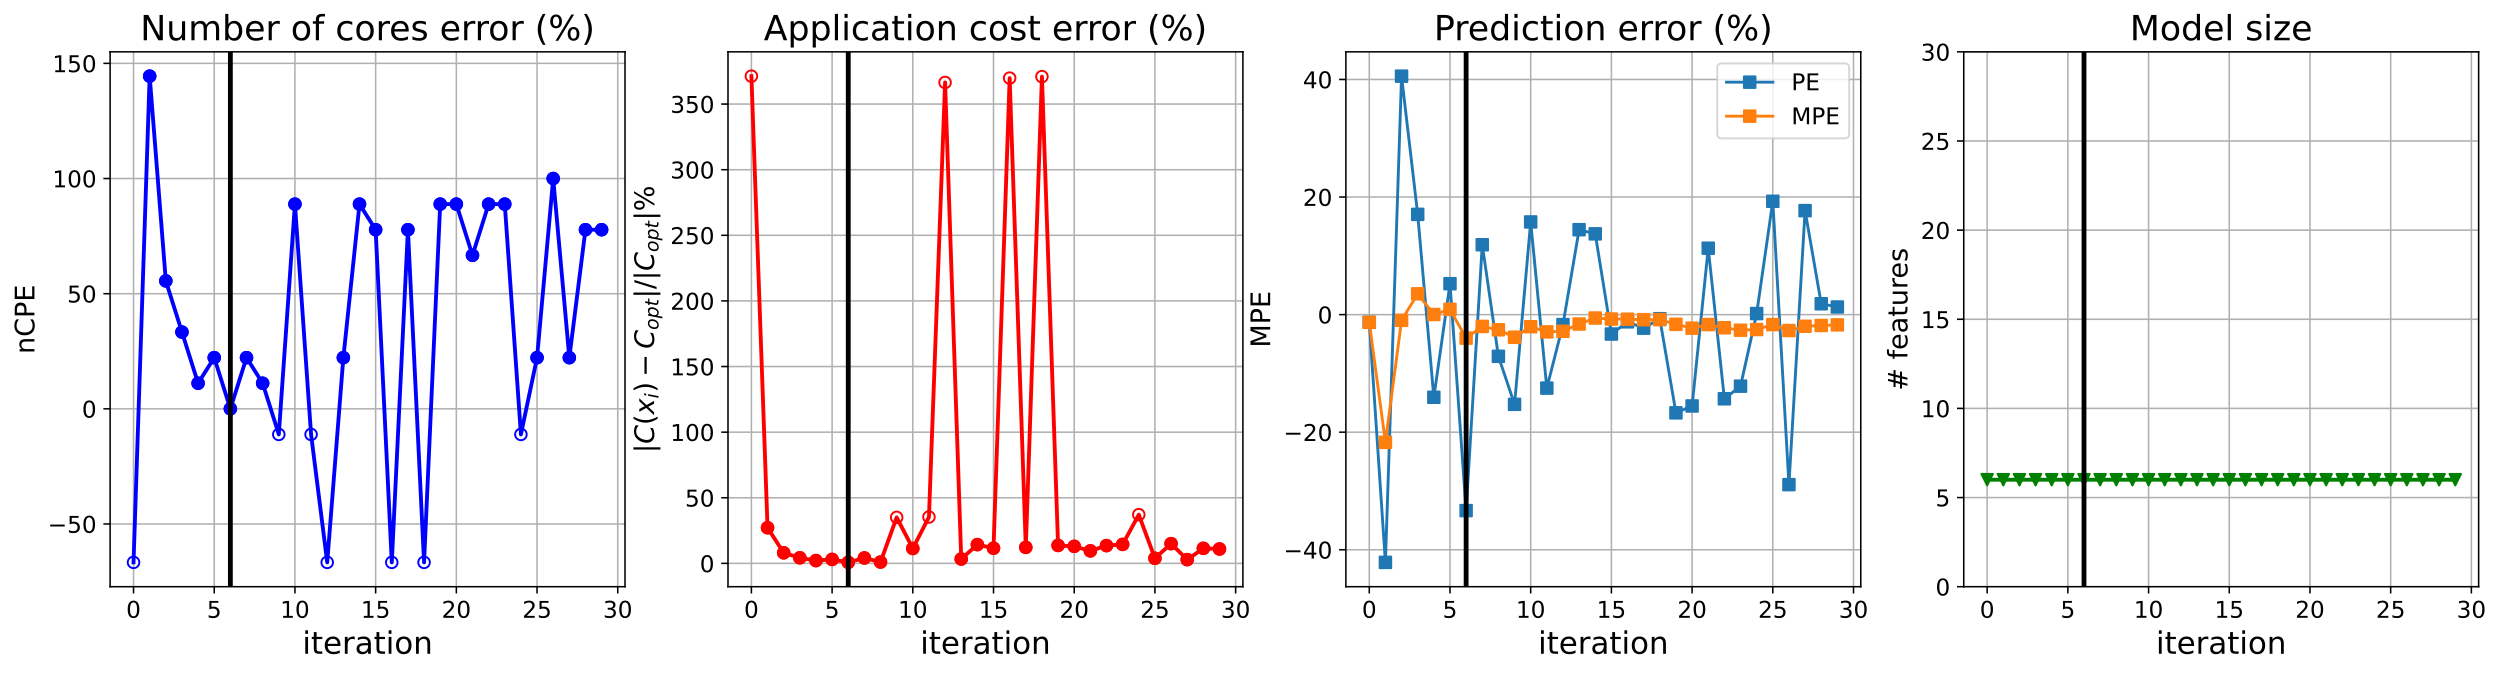 <?xml version="1.0" encoding="utf-8" standalone="no"?>
<!DOCTYPE svg PUBLIC "-//W3C//DTD SVG 1.1//EN"
  "http://www.w3.org/Graphics/SVG/1.1/DTD/svg11.dtd">
<!-- Created with matplotlib (https://matplotlib.org/) -->
<svg height="349.376pt" version="1.1" viewBox="0 0 1295.745 349.376" width="1295.745pt" xmlns="http://www.w3.org/2000/svg" xmlns:xlink="http://www.w3.org/1999/xlink">
 <defs>
  <style type="text/css">
*{stroke-linecap:butt;stroke-linejoin:round;}
  </style>
 </defs>
 <g id="figure_1">
  <g id="patch_1">
   <path d="M 0 349.376 
L 1295.745 349.376 
L 1295.745 0 
L 0 0 
z
" style="fill:#ffffff;"/>
  </g>
  <g id="axes_1">
   <g id="patch_2">
    <path d="M 57.075 304.077 
L 323.945 304.077 
L 323.945 26.877 
L 57.075 26.877 
z
" style="fill:#ffffff;"/>
   </g>
   <g id="matplotlib.axis_1">
    <g id="xtick_1">
     <g id="line2d_1">
      <path clip-path="url(#pcd3e7b03d2)" d="M 69.205 304.077 
L 69.205 26.877 
" style="fill:none;stroke:#b0b0b0;stroke-linecap:square;stroke-width:0.8;"/>
     </g>
     <g id="line2d_2">
      <defs>
       <path d="M 0 0 
L 0 3.5 
" id="m81d5068202" style="stroke:#000000;stroke-width:0.8;"/>
      </defs>
      <g>
       <use style="stroke:#000000;stroke-width:0.8;" x="69.205" xlink:href="#m81d5068202" y="304.077"/>
      </g>
     </g>
     <g id="text_1">
      <!-- 0 -->
      <defs>
       <path d="M 31.781 66.406 
Q 24.172 66.406 20.328 58.906 
Q 16.5 51.422 16.5 36.375 
Q 16.5 21.391 20.328 13.891 
Q 24.172 6.391 31.781 6.391 
Q 39.453 6.391 43.281 13.891 
Q 47.125 21.391 47.125 36.375 
Q 47.125 51.422 43.281 58.906 
Q 39.453 66.406 31.781 66.406 
z
M 31.781 74.219 
Q 44.047 74.219 50.516 64.516 
Q 56.984 54.828 56.984 36.375 
Q 56.984 17.969 50.516 8.266 
Q 44.047 -1.422 31.781 -1.422 
Q 19.531 -1.422 13.062 8.266 
Q 6.594 17.969 6.594 36.375 
Q 6.594 54.828 13.062 64.516 
Q 19.531 74.219 31.781 74.219 
z
" id="DejaVuSans-48"/>
      </defs>
      <g transform="translate(65.388 320.195)scale(0.12 -0.12)">
       <use xlink:href="#DejaVuSans-48"/>
      </g>
     </g>
    </g>
    <g id="xtick_2">
     <g id="line2d_3">
      <path clip-path="url(#pcd3e7b03d2)" d="M 111.035 304.077 
L 111.035 26.877 
" style="fill:none;stroke:#b0b0b0;stroke-linecap:square;stroke-width:0.8;"/>
     </g>
     <g id="line2d_4">
      <g>
       <use style="stroke:#000000;stroke-width:0.8;" x="111.035" xlink:href="#m81d5068202" y="304.077"/>
      </g>
     </g>
     <g id="text_2">
      <!-- 5 -->
      <defs>
       <path d="M 10.797 72.906 
L 49.516 72.906 
L 49.516 64.594 
L 19.828 64.594 
L 19.828 46.734 
Q 21.969 47.469 24.109 47.828 
Q 26.266 48.188 28.422 48.188 
Q 40.625 48.188 47.75 41.5 
Q 54.891 34.812 54.891 23.391 
Q 54.891 11.625 47.562 5.094 
Q 40.234 -1.422 26.906 -1.422 
Q 22.312 -1.422 17.547 -0.641 
Q 12.797 0.141 7.719 1.703 
L 7.719 11.625 
Q 12.109 9.234 16.797 8.062 
Q 21.484 6.891 26.703 6.891 
Q 35.156 6.891 40.078 11.328 
Q 45.016 15.766 45.016 23.391 
Q 45.016 31 40.078 35.438 
Q 35.156 39.891 26.703 39.891 
Q 22.75 39.891 18.812 39.016 
Q 14.891 38.141 10.797 36.281 
z
" id="DejaVuSans-53"/>
      </defs>
      <g transform="translate(107.217 320.195)scale(0.12 -0.12)">
       <use xlink:href="#DejaVuSans-53"/>
      </g>
     </g>
    </g>
    <g id="xtick_3">
     <g id="line2d_5">
      <path clip-path="url(#pcd3e7b03d2)" d="M 152.864 304.077 
L 152.864 26.877 
" style="fill:none;stroke:#b0b0b0;stroke-linecap:square;stroke-width:0.8;"/>
     </g>
     <g id="line2d_6">
      <g>
       <use style="stroke:#000000;stroke-width:0.8;" x="152.864" xlink:href="#m81d5068202" y="304.077"/>
      </g>
     </g>
     <g id="text_3">
      <!-- 10 -->
      <defs>
       <path d="M 12.406 8.297 
L 28.516 8.297 
L 28.516 63.922 
L 10.984 60.406 
L 10.984 69.391 
L 28.422 72.906 
L 38.281 72.906 
L 38.281 8.297 
L 54.391 8.297 
L 54.391 0 
L 12.406 0 
z
" id="DejaVuSans-49"/>
      </defs>
      <g transform="translate(145.229 320.195)scale(0.12 -0.12)">
       <use xlink:href="#DejaVuSans-49"/>
       <use x="63.623" xlink:href="#DejaVuSans-48"/>
      </g>
     </g>
    </g>
    <g id="xtick_4">
     <g id="line2d_7">
      <path clip-path="url(#pcd3e7b03d2)" d="M 194.693 304.077 
L 194.693 26.877 
" style="fill:none;stroke:#b0b0b0;stroke-linecap:square;stroke-width:0.8;"/>
     </g>
     <g id="line2d_8">
      <g>
       <use style="stroke:#000000;stroke-width:0.8;" x="194.693" xlink:href="#m81d5068202" y="304.077"/>
      </g>
     </g>
     <g id="text_4">
      <!-- 15 -->
      <g transform="translate(187.058 320.195)scale(0.12 -0.12)">
       <use xlink:href="#DejaVuSans-49"/>
       <use x="63.623" xlink:href="#DejaVuSans-53"/>
      </g>
     </g>
    </g>
    <g id="xtick_5">
     <g id="line2d_9">
      <path clip-path="url(#pcd3e7b03d2)" d="M 236.522 304.077 
L 236.522 26.877 
" style="fill:none;stroke:#b0b0b0;stroke-linecap:square;stroke-width:0.8;"/>
     </g>
     <g id="line2d_10">
      <g>
       <use style="stroke:#000000;stroke-width:0.8;" x="236.522" xlink:href="#m81d5068202" y="304.077"/>
      </g>
     </g>
     <g id="text_5">
      <!-- 20 -->
      <defs>
       <path d="M 19.188 8.297 
L 53.609 8.297 
L 53.609 0 
L 7.328 0 
L 7.328 8.297 
Q 12.938 14.109 22.625 23.891 
Q 32.328 33.688 34.812 36.531 
Q 39.547 41.844 41.422 45.531 
Q 43.312 49.219 43.312 52.781 
Q 43.312 58.594 39.234 62.25 
Q 35.156 65.922 28.609 65.922 
Q 23.969 65.922 18.812 64.312 
Q 13.672 62.703 7.812 59.422 
L 7.812 69.391 
Q 13.766 71.781 18.938 73 
Q 24.125 74.219 28.422 74.219 
Q 39.75 74.219 46.484 68.547 
Q 53.219 62.891 53.219 53.422 
Q 53.219 48.922 51.531 44.891 
Q 49.859 40.875 45.406 35.406 
Q 44.188 33.984 37.641 27.219 
Q 31.109 20.453 19.188 8.297 
z
" id="DejaVuSans-50"/>
      </defs>
      <g transform="translate(228.887 320.195)scale(0.12 -0.12)">
       <use xlink:href="#DejaVuSans-50"/>
       <use x="63.623" xlink:href="#DejaVuSans-48"/>
      </g>
     </g>
    </g>
    <g id="xtick_6">
     <g id="line2d_11">
      <path clip-path="url(#pcd3e7b03d2)" d="M 278.351 304.077 
L 278.351 26.877 
" style="fill:none;stroke:#b0b0b0;stroke-linecap:square;stroke-width:0.8;"/>
     </g>
     <g id="line2d_12">
      <g>
       <use style="stroke:#000000;stroke-width:0.8;" x="278.351" xlink:href="#m81d5068202" y="304.077"/>
      </g>
     </g>
     <g id="text_6">
      <!-- 25 -->
      <g transform="translate(270.716 320.195)scale(0.12 -0.12)">
       <use xlink:href="#DejaVuSans-50"/>
       <use x="63.623" xlink:href="#DejaVuSans-53"/>
      </g>
     </g>
    </g>
    <g id="xtick_7">
     <g id="line2d_13">
      <path clip-path="url(#pcd3e7b03d2)" d="M 320.18 304.077 
L 320.18 26.877 
" style="fill:none;stroke:#b0b0b0;stroke-linecap:square;stroke-width:0.8;"/>
     </g>
     <g id="line2d_14">
      <g>
       <use style="stroke:#000000;stroke-width:0.8;" x="320.18" xlink:href="#m81d5068202" y="304.077"/>
      </g>
     </g>
     <g id="text_7">
      <!-- 30 -->
      <defs>
       <path d="M 40.578 39.312 
Q 47.656 37.797 51.625 33 
Q 55.609 28.219 55.609 21.188 
Q 55.609 10.406 48.188 4.484 
Q 40.766 -1.422 27.094 -1.422 
Q 22.516 -1.422 17.656 -0.516 
Q 12.797 0.391 7.625 2.203 
L 7.625 11.719 
Q 11.719 9.328 16.594 8.109 
Q 21.484 6.891 26.812 6.891 
Q 36.078 6.891 40.938 10.547 
Q 45.797 14.203 45.797 21.188 
Q 45.797 27.641 41.281 31.266 
Q 36.766 34.906 28.719 34.906 
L 20.219 34.906 
L 20.219 43.016 
L 29.109 43.016 
Q 36.375 43.016 40.234 45.922 
Q 44.094 48.828 44.094 54.297 
Q 44.094 59.906 40.109 62.906 
Q 36.141 65.922 28.719 65.922 
Q 24.656 65.922 20.016 65.031 
Q 15.375 64.156 9.812 62.312 
L 9.812 71.094 
Q 15.438 72.656 20.344 73.438 
Q 25.25 74.219 29.594 74.219 
Q 40.828 74.219 47.359 69.109 
Q 53.906 64.016 53.906 55.328 
Q 53.906 49.266 50.438 45.094 
Q 46.969 40.922 40.578 39.312 
z
" id="DejaVuSans-51"/>
      </defs>
      <g transform="translate(312.545 320.195)scale(0.12 -0.12)">
       <use xlink:href="#DejaVuSans-51"/>
       <use x="63.623" xlink:href="#DejaVuSans-48"/>
      </g>
     </g>
    </g>
    <g id="text_8">
     <!-- iteration -->
     <defs>
      <path d="M 9.422 54.688 
L 18.406 54.688 
L 18.406 0 
L 9.422 0 
z
M 9.422 75.984 
L 18.406 75.984 
L 18.406 64.594 
L 9.422 64.594 
z
" id="DejaVuSans-105"/>
      <path d="M 18.312 70.219 
L 18.312 54.688 
L 36.812 54.688 
L 36.812 47.703 
L 18.312 47.703 
L 18.312 18.016 
Q 18.312 11.328 20.141 9.422 
Q 21.969 7.516 27.594 7.516 
L 36.812 7.516 
L 36.812 0 
L 27.594 0 
Q 17.188 0 13.234 3.875 
Q 9.281 7.766 9.281 18.016 
L 9.281 47.703 
L 2.688 47.703 
L 2.688 54.688 
L 9.281 54.688 
L 9.281 70.219 
z
" id="DejaVuSans-116"/>
      <path d="M 56.203 29.594 
L 56.203 25.203 
L 14.891 25.203 
Q 15.484 15.922 20.484 11.062 
Q 25.484 6.203 34.422 6.203 
Q 39.594 6.203 44.453 7.469 
Q 49.312 8.734 54.109 11.281 
L 54.109 2.781 
Q 49.266 0.734 44.188 -0.344 
Q 39.109 -1.422 33.891 -1.422 
Q 20.797 -1.422 13.156 6.188 
Q 5.516 13.812 5.516 26.812 
Q 5.516 40.234 12.766 48.109 
Q 20.016 56 32.328 56 
Q 43.359 56 49.781 48.891 
Q 56.203 41.797 56.203 29.594 
z
M 47.219 32.234 
Q 47.125 39.594 43.094 43.984 
Q 39.062 48.391 32.422 48.391 
Q 24.906 48.391 20.391 44.141 
Q 15.875 39.891 15.188 32.172 
z
" id="DejaVuSans-101"/>
      <path d="M 41.109 46.297 
Q 39.594 47.172 37.812 47.578 
Q 36.031 48 33.891 48 
Q 26.266 48 22.188 43.047 
Q 18.109 38.094 18.109 28.812 
L 18.109 0 
L 9.078 0 
L 9.078 54.688 
L 18.109 54.688 
L 18.109 46.188 
Q 20.953 51.172 25.484 53.578 
Q 30.031 56 36.531 56 
Q 37.453 56 38.578 55.875 
Q 39.703 55.766 41.062 55.516 
z
" id="DejaVuSans-114"/>
      <path d="M 34.281 27.484 
Q 23.391 27.484 19.188 25 
Q 14.984 22.516 14.984 16.5 
Q 14.984 11.719 18.141 8.906 
Q 21.297 6.109 26.703 6.109 
Q 34.188 6.109 38.703 11.406 
Q 43.219 16.703 43.219 25.484 
L 43.219 27.484 
z
M 52.203 31.203 
L 52.203 0 
L 43.219 0 
L 43.219 8.297 
Q 40.141 3.328 35.547 0.953 
Q 30.953 -1.422 24.312 -1.422 
Q 15.922 -1.422 10.953 3.297 
Q 6 8.016 6 15.922 
Q 6 25.141 12.172 29.828 
Q 18.359 34.516 30.609 34.516 
L 43.219 34.516 
L 43.219 35.406 
Q 43.219 41.609 39.141 45 
Q 35.062 48.391 27.688 48.391 
Q 23 48.391 18.547 47.266 
Q 14.109 46.141 10.016 43.891 
L 10.016 52.203 
Q 14.938 54.109 19.578 55.047 
Q 24.219 56 28.609 56 
Q 40.484 56 46.344 49.844 
Q 52.203 43.703 52.203 31.203 
z
" id="DejaVuSans-97"/>
      <path d="M 30.609 48.391 
Q 23.391 48.391 19.188 42.75 
Q 14.984 37.109 14.984 27.297 
Q 14.984 17.484 19.156 11.844 
Q 23.344 6.203 30.609 6.203 
Q 37.797 6.203 41.984 11.859 
Q 46.188 17.531 46.188 27.297 
Q 46.188 37.016 41.984 42.703 
Q 37.797 48.391 30.609 48.391 
z
M 30.609 56 
Q 42.328 56 49.016 48.375 
Q 55.719 40.766 55.719 27.297 
Q 55.719 13.875 49.016 6.219 
Q 42.328 -1.422 30.609 -1.422 
Q 18.844 -1.422 12.172 6.219 
Q 5.516 13.875 5.516 27.297 
Q 5.516 40.766 12.172 48.375 
Q 18.844 56 30.609 56 
z
" id="DejaVuSans-111"/>
      <path d="M 54.891 33.016 
L 54.891 0 
L 45.906 0 
L 45.906 32.719 
Q 45.906 40.484 42.875 44.328 
Q 39.844 48.188 33.797 48.188 
Q 26.516 48.188 22.312 43.547 
Q 18.109 38.922 18.109 30.906 
L 18.109 0 
L 9.078 0 
L 9.078 54.688 
L 18.109 54.688 
L 18.109 46.188 
Q 21.344 51.125 25.703 53.562 
Q 30.078 56 35.797 56 
Q 45.219 56 50.047 50.172 
Q 54.891 44.344 54.891 33.016 
z
" id="DejaVuSans-110"/>
     </defs>
     <g transform="translate(156.714 338.848)scale(0.16 -0.16)">
      <use xlink:href="#DejaVuSans-105"/>
      <use x="27.783" xlink:href="#DejaVuSans-116"/>
      <use x="66.992" xlink:href="#DejaVuSans-101"/>
      <use x="128.516" xlink:href="#DejaVuSans-114"/>
      <use x="169.629" xlink:href="#DejaVuSans-97"/>
      <use x="230.908" xlink:href="#DejaVuSans-116"/>
      <use x="270.117" xlink:href="#DejaVuSans-105"/>
      <use x="297.9" xlink:href="#DejaVuSans-111"/>
      <use x="359.082" xlink:href="#DejaVuSans-110"/>
     </g>
    </g>
   </g>
   <g id="matplotlib.axis_2">
    <g id="ytick_1">
     <g id="line2d_15">
      <path clip-path="url(#pcd3e7b03d2)" d="M 57.075 271.582 
L 323.945 271.582 
" style="fill:none;stroke:#b0b0b0;stroke-linecap:square;stroke-width:0.8;"/>
     </g>
     <g id="line2d_16">
      <defs>
       <path d="M 0 0 
L -3.5 0 
" id="m798713c870" style="stroke:#000000;stroke-width:0.8;"/>
      </defs>
      <g>
       <use style="stroke:#000000;stroke-width:0.8;" x="57.075" xlink:href="#m798713c870" y="271.582"/>
      </g>
     </g>
     <g id="text_9">
      <!-- −50 -->
      <defs>
       <path d="M 10.594 35.5 
L 73.188 35.5 
L 73.188 27.203 
L 10.594 27.203 
z
" id="DejaVuSans-8722"/>
      </defs>
      <g transform="translate(24.749 276.142)scale(0.12 -0.12)">
       <use xlink:href="#DejaVuSans-8722"/>
       <use x="83.789" xlink:href="#DejaVuSans-53"/>
       <use x="147.412" xlink:href="#DejaVuSans-48"/>
      </g>
     </g>
    </g>
    <g id="ytick_2">
     <g id="line2d_17">
      <path clip-path="url(#pcd3e7b03d2)" d="M 57.075 211.898 
L 323.945 211.898 
" style="fill:none;stroke:#b0b0b0;stroke-linecap:square;stroke-width:0.8;"/>
     </g>
     <g id="line2d_18">
      <g>
       <use style="stroke:#000000;stroke-width:0.8;" x="57.075" xlink:href="#m798713c870" y="211.898"/>
      </g>
     </g>
     <g id="text_10">
      <!-- 0 -->
      <g transform="translate(42.44 216.457)scale(0.12 -0.12)">
       <use xlink:href="#DejaVuSans-48"/>
      </g>
     </g>
    </g>
    <g id="ytick_3">
     <g id="line2d_19">
      <path clip-path="url(#pcd3e7b03d2)" d="M 57.075 152.214 
L 323.945 152.214 
" style="fill:none;stroke:#b0b0b0;stroke-linecap:square;stroke-width:0.8;"/>
     </g>
     <g id="line2d_20">
      <g>
       <use style="stroke:#000000;stroke-width:0.8;" x="57.075" xlink:href="#m798713c870" y="152.214"/>
      </g>
     </g>
     <g id="text_11">
      <!-- 50 -->
      <g transform="translate(34.805 156.773)scale(0.12 -0.12)">
       <use xlink:href="#DejaVuSans-53"/>
       <use x="63.623" xlink:href="#DejaVuSans-48"/>
      </g>
     </g>
    </g>
    <g id="ytick_4">
     <g id="line2d_21">
      <path clip-path="url(#pcd3e7b03d2)" d="M 57.075 92.53 
L 323.945 92.53 
" style="fill:none;stroke:#b0b0b0;stroke-linecap:square;stroke-width:0.8;"/>
     </g>
     <g id="line2d_22">
      <g>
       <use style="stroke:#000000;stroke-width:0.8;" x="57.075" xlink:href="#m798713c870" y="92.53"/>
      </g>
     </g>
     <g id="text_12">
      <!-- 100 -->
      <g transform="translate(27.17 97.089)scale(0.12 -0.12)">
       <use xlink:href="#DejaVuSans-49"/>
       <use x="63.623" xlink:href="#DejaVuSans-48"/>
       <use x="127.246" xlink:href="#DejaVuSans-48"/>
      </g>
     </g>
    </g>
    <g id="ytick_5">
     <g id="line2d_23">
      <path clip-path="url(#pcd3e7b03d2)" d="M 57.075 32.846 
L 323.945 32.846 
" style="fill:none;stroke:#b0b0b0;stroke-linecap:square;stroke-width:0.8;"/>
     </g>
     <g id="line2d_24">
      <g>
       <use style="stroke:#000000;stroke-width:0.8;" x="57.075" xlink:href="#m798713c870" y="32.846"/>
      </g>
     </g>
     <g id="text_13">
      <!-- 150 -->
      <g transform="translate(27.17 37.405)scale(0.12 -0.12)">
       <use xlink:href="#DejaVuSans-49"/>
       <use x="63.623" xlink:href="#DejaVuSans-53"/>
       <use x="127.246" xlink:href="#DejaVuSans-48"/>
      </g>
     </g>
    </g>
    <g id="text_14">
     <!-- nCPE -->
     <defs>
      <path d="M 64.406 67.281 
L 64.406 56.891 
Q 59.422 61.531 53.781 63.812 
Q 48.141 66.109 41.797 66.109 
Q 29.297 66.109 22.656 58.469 
Q 16.016 50.828 16.016 36.375 
Q 16.016 21.969 22.656 14.328 
Q 29.297 6.688 41.797 6.688 
Q 48.141 6.688 53.781 8.984 
Q 59.422 11.281 64.406 15.922 
L 64.406 5.609 
Q 59.234 2.094 53.438 0.328 
Q 47.656 -1.422 41.219 -1.422 
Q 24.656 -1.422 15.125 8.703 
Q 5.609 18.844 5.609 36.375 
Q 5.609 53.953 15.125 64.078 
Q 24.656 74.219 41.219 74.219 
Q 47.75 74.219 53.531 72.484 
Q 59.328 70.75 64.406 67.281 
z
" id="DejaVuSans-67"/>
      <path d="M 19.672 64.797 
L 19.672 37.406 
L 32.078 37.406 
Q 38.969 37.406 42.719 40.969 
Q 46.484 44.531 46.484 51.125 
Q 46.484 57.672 42.719 61.234 
Q 38.969 64.797 32.078 64.797 
z
M 9.812 72.906 
L 32.078 72.906 
Q 44.344 72.906 50.609 67.359 
Q 56.891 61.812 56.891 51.125 
Q 56.891 40.328 50.609 34.812 
Q 44.344 29.297 32.078 29.297 
L 19.672 29.297 
L 19.672 0 
L 9.812 0 
z
" id="DejaVuSans-80"/>
      <path d="M 9.812 72.906 
L 55.906 72.906 
L 55.906 64.594 
L 19.672 64.594 
L 19.672 43.016 
L 54.391 43.016 
L 54.391 34.719 
L 19.672 34.719 
L 19.672 8.297 
L 56.781 8.297 
L 56.781 0 
L 9.812 0 
z
" id="DejaVuSans-69"/>
     </defs>
     <g transform="translate(17.838 183.445)rotate(-90)scale(0.14 -0.14)">
      <use xlink:href="#DejaVuSans-110"/>
      <use x="63.379" xlink:href="#DejaVuSans-67"/>
      <use x="133.203" xlink:href="#DejaVuSans-80"/>
      <use x="193.506" xlink:href="#DejaVuSans-69"/>
     </g>
    </g>
   </g>
   <g id="line2d_25">
    <path clip-path="url(#pcd3e7b03d2)" d="M 69.205 291.477 
L 77.571 39.477 
L 85.937 145.582 
L 94.303 172.109 
L 102.669 198.635 
L 111.035 185.372 
L 119.4 211.898 
L 127.766 185.372 
L 136.132 198.635 
L 144.498 225.161 
L 152.864 105.793 
L 161.229 225.161 
L 169.595 291.477 
L 177.961 185.372 
L 186.327 105.793 
L 194.693 119.056 
L 203.059 291.477 
L 211.424 119.056 
L 219.79 291.477 
L 228.156 105.793 
L 236.522 105.793 
L 244.888 132.319 
L 253.253 105.793 
L 261.619 105.793 
L 269.985 225.161 
L 278.351 185.372 
L 286.717 92.53 
L 295.082 185.372 
L 303.448 119.056 
L 311.814 119.056 
" style="fill:none;stroke:#0000ff;stroke-linecap:square;stroke-width:2;"/>
    <defs>
     <path d="M 0 3 
C 0.796 3 1.559 2.684 2.121 2.121 
C 2.684 1.559 3 0.796 3 0 
C 3 -0.796 2.684 -1.559 2.121 -2.121 
C 1.559 -2.684 0.796 -3 0 -3 
C -0.796 -3 -1.559 -2.684 -2.121 -2.121 
C -2.684 -1.559 -3 -0.796 -3 0 
C -3 0.796 -2.684 1.559 -2.121 2.121 
C -1.559 2.684 -0.796 3 0 3 
z
" id="med4edde8bc" style="stroke:#0000ff;"/>
    </defs>
    <g clip-path="url(#pcd3e7b03d2)">
     <use style="fill-opacity:0;stroke:#0000ff;" x="69.205" xlink:href="#med4edde8bc" y="291.477"/>
     <use style="fill-opacity:0;stroke:#0000ff;" x="77.571" xlink:href="#med4edde8bc" y="39.477"/>
     <use style="fill-opacity:0;stroke:#0000ff;" x="85.937" xlink:href="#med4edde8bc" y="145.582"/>
     <use style="fill-opacity:0;stroke:#0000ff;" x="94.303" xlink:href="#med4edde8bc" y="172.109"/>
     <use style="fill-opacity:0;stroke:#0000ff;" x="102.669" xlink:href="#med4edde8bc" y="198.635"/>
     <use style="fill-opacity:0;stroke:#0000ff;" x="111.035" xlink:href="#med4edde8bc" y="185.372"/>
     <use style="fill-opacity:0;stroke:#0000ff;" x="119.4" xlink:href="#med4edde8bc" y="211.898"/>
     <use style="fill-opacity:0;stroke:#0000ff;" x="127.766" xlink:href="#med4edde8bc" y="185.372"/>
     <use style="fill-opacity:0;stroke:#0000ff;" x="136.132" xlink:href="#med4edde8bc" y="198.635"/>
     <use style="fill-opacity:0;stroke:#0000ff;" x="144.498" xlink:href="#med4edde8bc" y="225.161"/>
     <use style="fill-opacity:0;stroke:#0000ff;" x="152.864" xlink:href="#med4edde8bc" y="105.793"/>
     <use style="fill-opacity:0;stroke:#0000ff;" x="161.229" xlink:href="#med4edde8bc" y="225.161"/>
     <use style="fill-opacity:0;stroke:#0000ff;" x="169.595" xlink:href="#med4edde8bc" y="291.477"/>
     <use style="fill-opacity:0;stroke:#0000ff;" x="177.961" xlink:href="#med4edde8bc" y="185.372"/>
     <use style="fill-opacity:0;stroke:#0000ff;" x="186.327" xlink:href="#med4edde8bc" y="105.793"/>
     <use style="fill-opacity:0;stroke:#0000ff;" x="194.693" xlink:href="#med4edde8bc" y="119.056"/>
     <use style="fill-opacity:0;stroke:#0000ff;" x="203.059" xlink:href="#med4edde8bc" y="291.477"/>
     <use style="fill-opacity:0;stroke:#0000ff;" x="211.424" xlink:href="#med4edde8bc" y="119.056"/>
     <use style="fill-opacity:0;stroke:#0000ff;" x="219.79" xlink:href="#med4edde8bc" y="291.477"/>
     <use style="fill-opacity:0;stroke:#0000ff;" x="228.156" xlink:href="#med4edde8bc" y="105.793"/>
     <use style="fill-opacity:0;stroke:#0000ff;" x="236.522" xlink:href="#med4edde8bc" y="105.793"/>
     <use style="fill-opacity:0;stroke:#0000ff;" x="244.888" xlink:href="#med4edde8bc" y="132.319"/>
     <use style="fill-opacity:0;stroke:#0000ff;" x="253.253" xlink:href="#med4edde8bc" y="105.793"/>
     <use style="fill-opacity:0;stroke:#0000ff;" x="261.619" xlink:href="#med4edde8bc" y="105.793"/>
     <use style="fill-opacity:0;stroke:#0000ff;" x="269.985" xlink:href="#med4edde8bc" y="225.161"/>
     <use style="fill-opacity:0;stroke:#0000ff;" x="278.351" xlink:href="#med4edde8bc" y="185.372"/>
     <use style="fill-opacity:0;stroke:#0000ff;" x="286.717" xlink:href="#med4edde8bc" y="92.53"/>
     <use style="fill-opacity:0;stroke:#0000ff;" x="295.082" xlink:href="#med4edde8bc" y="185.372"/>
     <use style="fill-opacity:0;stroke:#0000ff;" x="303.448" xlink:href="#med4edde8bc" y="119.056"/>
     <use style="fill-opacity:0;stroke:#0000ff;" x="311.814" xlink:href="#med4edde8bc" y="119.056"/>
    </g>
   </g>
   <g id="line2d_26">
    <defs>
     <path d="M 0 3 
C 0.796 3 1.559 2.684 2.121 2.121 
C 2.684 1.559 3 0.796 3 0 
C 3 -0.796 2.684 -1.559 2.121 -2.121 
C 1.559 -2.684 0.796 -3 0 -3 
C -0.796 -3 -1.559 -2.684 -2.121 -2.121 
C -2.684 -1.559 -3 -0.796 -3 0 
C -3 0.796 -2.684 1.559 -2.121 2.121 
C -1.559 2.684 -0.796 3 0 3 
z
" id="mce74d49029" style="stroke:#0000ff;"/>
    </defs>
    <g clip-path="url(#pcd3e7b03d2)">
     <use style="fill:#0000ff;stroke:#0000ff;" x="77.571" xlink:href="#mce74d49029" y="39.477"/>
    </g>
   </g>
   <g id="line2d_27">
    <g clip-path="url(#pcd3e7b03d2)">
     <use style="fill:#0000ff;stroke:#0000ff;" x="85.937" xlink:href="#mce74d49029" y="145.582"/>
    </g>
   </g>
   <g id="line2d_28">
    <g clip-path="url(#pcd3e7b03d2)">
     <use style="fill:#0000ff;stroke:#0000ff;" x="94.303" xlink:href="#mce74d49029" y="172.109"/>
    </g>
   </g>
   <g id="line2d_29">
    <g clip-path="url(#pcd3e7b03d2)">
     <use style="fill:#0000ff;stroke:#0000ff;" x="102.669" xlink:href="#mce74d49029" y="198.635"/>
    </g>
   </g>
   <g id="line2d_30">
    <g clip-path="url(#pcd3e7b03d2)">
     <use style="fill:#0000ff;stroke:#0000ff;" x="111.035" xlink:href="#mce74d49029" y="185.372"/>
    </g>
   </g>
   <g id="line2d_31">
    <g clip-path="url(#pcd3e7b03d2)">
     <use style="fill:#0000ff;stroke:#0000ff;" x="119.4" xlink:href="#mce74d49029" y="211.898"/>
    </g>
   </g>
   <g id="line2d_32">
    <g clip-path="url(#pcd3e7b03d2)">
     <use style="fill:#0000ff;stroke:#0000ff;" x="127.766" xlink:href="#mce74d49029" y="185.372"/>
    </g>
   </g>
   <g id="line2d_33">
    <g clip-path="url(#pcd3e7b03d2)">
     <use style="fill:#0000ff;stroke:#0000ff;" x="136.132" xlink:href="#mce74d49029" y="198.635"/>
    </g>
   </g>
   <g id="line2d_34">
    <g clip-path="url(#pcd3e7b03d2)">
     <use style="fill:#0000ff;stroke:#0000ff;" x="152.864" xlink:href="#mce74d49029" y="105.793"/>
    </g>
   </g>
   <g id="line2d_35">
    <g clip-path="url(#pcd3e7b03d2)">
     <use style="fill:#0000ff;stroke:#0000ff;" x="177.961" xlink:href="#mce74d49029" y="185.372"/>
    </g>
   </g>
   <g id="line2d_36">
    <g clip-path="url(#pcd3e7b03d2)">
     <use style="fill:#0000ff;stroke:#0000ff;" x="186.327" xlink:href="#mce74d49029" y="105.793"/>
    </g>
   </g>
   <g id="line2d_37">
    <g clip-path="url(#pcd3e7b03d2)">
     <use style="fill:#0000ff;stroke:#0000ff;" x="194.693" xlink:href="#mce74d49029" y="119.056"/>
    </g>
   </g>
   <g id="line2d_38">
    <g clip-path="url(#pcd3e7b03d2)">
     <use style="fill:#0000ff;stroke:#0000ff;" x="211.424" xlink:href="#mce74d49029" y="119.056"/>
    </g>
   </g>
   <g id="line2d_39">
    <g clip-path="url(#pcd3e7b03d2)">
     <use style="fill:#0000ff;stroke:#0000ff;" x="228.156" xlink:href="#mce74d49029" y="105.793"/>
    </g>
   </g>
   <g id="line2d_40">
    <g clip-path="url(#pcd3e7b03d2)">
     <use style="fill:#0000ff;stroke:#0000ff;" x="236.522" xlink:href="#mce74d49029" y="105.793"/>
    </g>
   </g>
   <g id="line2d_41">
    <g clip-path="url(#pcd3e7b03d2)">
     <use style="fill:#0000ff;stroke:#0000ff;" x="244.888" xlink:href="#mce74d49029" y="132.319"/>
    </g>
   </g>
   <g id="line2d_42">
    <g clip-path="url(#pcd3e7b03d2)">
     <use style="fill:#0000ff;stroke:#0000ff;" x="253.253" xlink:href="#mce74d49029" y="105.793"/>
    </g>
   </g>
   <g id="line2d_43">
    <g clip-path="url(#pcd3e7b03d2)">
     <use style="fill:#0000ff;stroke:#0000ff;" x="261.619" xlink:href="#mce74d49029" y="105.793"/>
    </g>
   </g>
   <g id="line2d_44">
    <g clip-path="url(#pcd3e7b03d2)">
     <use style="fill:#0000ff;stroke:#0000ff;" x="278.351" xlink:href="#mce74d49029" y="185.372"/>
    </g>
   </g>
   <g id="line2d_45">
    <g clip-path="url(#pcd3e7b03d2)">
     <use style="fill:#0000ff;stroke:#0000ff;" x="286.717" xlink:href="#mce74d49029" y="92.53"/>
    </g>
   </g>
   <g id="line2d_46">
    <g clip-path="url(#pcd3e7b03d2)">
     <use style="fill:#0000ff;stroke:#0000ff;" x="295.082" xlink:href="#mce74d49029" y="185.372"/>
    </g>
   </g>
   <g id="line2d_47">
    <g clip-path="url(#pcd3e7b03d2)">
     <use style="fill:#0000ff;stroke:#0000ff;" x="303.448" xlink:href="#mce74d49029" y="119.056"/>
    </g>
   </g>
   <g id="line2d_48">
    <g clip-path="url(#pcd3e7b03d2)">
     <use style="fill:#0000ff;stroke:#0000ff;" x="311.814" xlink:href="#mce74d49029" y="119.056"/>
    </g>
   </g>
   <g id="line2d_49">
    <path clip-path="url(#pcd3e7b03d2)" d="M 119.4 304.077 
L 119.4 26.877 
" style="fill:none;stroke:#000000;stroke-linecap:square;stroke-width:2.5;"/>
   </g>
   <g id="patch_3">
    <path d="M 57.075 304.077 
L 57.075 26.877 
" style="fill:none;stroke:#000000;stroke-linecap:square;stroke-linejoin:miter;stroke-width:0.8;"/>
   </g>
   <g id="patch_4">
    <path d="M 323.945 304.077 
L 323.945 26.877 
" style="fill:none;stroke:#000000;stroke-linecap:square;stroke-linejoin:miter;stroke-width:0.8;"/>
   </g>
   <g id="patch_5">
    <path d="M 57.075 304.077 
L 323.945 304.077 
" style="fill:none;stroke:#000000;stroke-linecap:square;stroke-linejoin:miter;stroke-width:0.8;"/>
   </g>
   <g id="patch_6">
    <path d="M 57.075 26.877 
L 323.945 26.877 
" style="fill:none;stroke:#000000;stroke-linecap:square;stroke-linejoin:miter;stroke-width:0.8;"/>
   </g>
   <g id="text_15">
    <!-- Number of cores error (%) -->
    <defs>
     <path d="M 9.812 72.906 
L 23.094 72.906 
L 55.422 11.922 
L 55.422 72.906 
L 64.984 72.906 
L 64.984 0 
L 51.703 0 
L 19.391 60.984 
L 19.391 0 
L 9.812 0 
z
" id="DejaVuSans-78"/>
     <path d="M 8.5 21.578 
L 8.5 54.688 
L 17.484 54.688 
L 17.484 21.922 
Q 17.484 14.156 20.5 10.266 
Q 23.531 6.391 29.594 6.391 
Q 36.859 6.391 41.078 11.031 
Q 45.312 15.672 45.312 23.688 
L 45.312 54.688 
L 54.297 54.688 
L 54.297 0 
L 45.312 0 
L 45.312 8.406 
Q 42.047 3.422 37.719 1 
Q 33.406 -1.422 27.688 -1.422 
Q 18.266 -1.422 13.375 4.438 
Q 8.5 10.297 8.5 21.578 
z
M 31.109 56 
z
" id="DejaVuSans-117"/>
     <path d="M 52 44.188 
Q 55.375 50.25 60.062 53.125 
Q 64.75 56 71.094 56 
Q 79.641 56 84.281 50.016 
Q 88.922 44.047 88.922 33.016 
L 88.922 0 
L 79.891 0 
L 79.891 32.719 
Q 79.891 40.578 77.094 44.375 
Q 74.312 48.188 68.609 48.188 
Q 61.625 48.188 57.562 43.547 
Q 53.516 38.922 53.516 30.906 
L 53.516 0 
L 44.484 0 
L 44.484 32.719 
Q 44.484 40.625 41.703 44.406 
Q 38.922 48.188 33.109 48.188 
Q 26.219 48.188 22.156 43.531 
Q 18.109 38.875 18.109 30.906 
L 18.109 0 
L 9.078 0 
L 9.078 54.688 
L 18.109 54.688 
L 18.109 46.188 
Q 21.188 51.219 25.484 53.609 
Q 29.781 56 35.688 56 
Q 41.656 56 45.828 52.969 
Q 50 49.953 52 44.188 
z
" id="DejaVuSans-109"/>
     <path d="M 48.688 27.297 
Q 48.688 37.203 44.609 42.844 
Q 40.531 48.484 33.406 48.484 
Q 26.266 48.484 22.188 42.844 
Q 18.109 37.203 18.109 27.297 
Q 18.109 17.391 22.188 11.75 
Q 26.266 6.109 33.406 6.109 
Q 40.531 6.109 44.609 11.75 
Q 48.688 17.391 48.688 27.297 
z
M 18.109 46.391 
Q 20.953 51.266 25.266 53.625 
Q 29.594 56 35.594 56 
Q 45.562 56 51.781 48.094 
Q 58.016 40.188 58.016 27.297 
Q 58.016 14.406 51.781 6.484 
Q 45.562 -1.422 35.594 -1.422 
Q 29.594 -1.422 25.266 0.953 
Q 20.953 3.328 18.109 8.203 
L 18.109 0 
L 9.078 0 
L 9.078 75.984 
L 18.109 75.984 
z
" id="DejaVuSans-98"/>
     <path id="DejaVuSans-32"/>
     <path d="M 37.109 75.984 
L 37.109 68.5 
L 28.516 68.5 
Q 23.688 68.5 21.797 66.547 
Q 19.922 64.594 19.922 59.516 
L 19.922 54.688 
L 34.719 54.688 
L 34.719 47.703 
L 19.922 47.703 
L 19.922 0 
L 10.891 0 
L 10.891 47.703 
L 2.297 47.703 
L 2.297 54.688 
L 10.891 54.688 
L 10.891 58.5 
Q 10.891 67.625 15.141 71.797 
Q 19.391 75.984 28.609 75.984 
z
" id="DejaVuSans-102"/>
     <path d="M 48.781 52.594 
L 48.781 44.188 
Q 44.969 46.297 41.141 47.344 
Q 37.312 48.391 33.406 48.391 
Q 24.656 48.391 19.812 42.844 
Q 14.984 37.312 14.984 27.297 
Q 14.984 17.281 19.812 11.734 
Q 24.656 6.203 33.406 6.203 
Q 37.312 6.203 41.141 7.25 
Q 44.969 8.297 48.781 10.406 
L 48.781 2.094 
Q 45.016 0.344 40.984 -0.531 
Q 36.969 -1.422 32.422 -1.422 
Q 20.062 -1.422 12.781 6.344 
Q 5.516 14.109 5.516 27.297 
Q 5.516 40.672 12.859 48.328 
Q 20.219 56 33.016 56 
Q 37.156 56 41.109 55.141 
Q 45.062 54.297 48.781 52.594 
z
" id="DejaVuSans-99"/>
     <path d="M 44.281 53.078 
L 44.281 44.578 
Q 40.484 46.531 36.375 47.5 
Q 32.281 48.484 27.875 48.484 
Q 21.188 48.484 17.844 46.438 
Q 14.5 44.391 14.5 40.281 
Q 14.5 37.156 16.891 35.375 
Q 19.281 33.594 26.516 31.984 
L 29.594 31.297 
Q 39.156 29.25 43.188 25.516 
Q 47.219 21.781 47.219 15.094 
Q 47.219 7.469 41.188 3.016 
Q 35.156 -1.422 24.609 -1.422 
Q 20.219 -1.422 15.453 -0.562 
Q 10.688 0.297 5.422 2 
L 5.422 11.281 
Q 10.406 8.688 15.234 7.391 
Q 20.062 6.109 24.812 6.109 
Q 31.156 6.109 34.562 8.281 
Q 37.984 10.453 37.984 14.406 
Q 37.984 18.062 35.516 20.016 
Q 33.062 21.969 24.703 23.781 
L 21.578 24.516 
Q 13.234 26.266 9.516 29.906 
Q 5.812 33.547 5.812 39.891 
Q 5.812 47.609 11.281 51.797 
Q 16.75 56 26.812 56 
Q 31.781 56 36.172 55.266 
Q 40.578 54.547 44.281 53.078 
z
" id="DejaVuSans-115"/>
     <path d="M 31 75.875 
Q 24.469 64.656 21.281 53.656 
Q 18.109 42.672 18.109 31.391 
Q 18.109 20.125 21.312 9.062 
Q 24.516 -2 31 -13.188 
L 23.188 -13.188 
Q 15.875 -1.703 12.234 9.375 
Q 8.594 20.453 8.594 31.391 
Q 8.594 42.281 12.203 53.312 
Q 15.828 64.359 23.188 75.875 
z
" id="DejaVuSans-40"/>
     <path d="M 72.703 32.078 
Q 68.453 32.078 66.031 28.469 
Q 63.625 24.859 63.625 18.406 
Q 63.625 12.062 66.031 8.422 
Q 68.453 4.781 72.703 4.781 
Q 76.859 4.781 79.266 8.422 
Q 81.688 12.062 81.688 18.406 
Q 81.688 24.812 79.266 28.438 
Q 76.859 32.078 72.703 32.078 
z
M 72.703 38.281 
Q 80.422 38.281 84.953 32.906 
Q 89.5 27.547 89.5 18.406 
Q 89.5 9.281 84.938 3.922 
Q 80.375 -1.422 72.703 -1.422 
Q 64.891 -1.422 60.344 3.922 
Q 55.812 9.281 55.812 18.406 
Q 55.812 27.594 60.375 32.938 
Q 64.938 38.281 72.703 38.281 
z
M 22.312 68.016 
Q 18.109 68.016 15.688 64.375 
Q 13.281 60.75 13.281 54.391 
Q 13.281 47.953 15.672 44.328 
Q 18.062 40.719 22.312 40.719 
Q 26.562 40.719 28.969 44.328 
Q 31.391 47.953 31.391 54.391 
Q 31.391 60.688 28.953 64.344 
Q 26.516 68.016 22.312 68.016 
z
M 66.406 74.219 
L 74.219 74.219 
L 28.609 -1.422 
L 20.797 -1.422 
z
M 22.312 74.219 
Q 30.031 74.219 34.609 68.875 
Q 39.203 63.531 39.203 54.391 
Q 39.203 45.172 34.641 39.844 
Q 30.078 34.516 22.312 34.516 
Q 14.547 34.516 10.031 39.859 
Q 5.516 45.219 5.516 54.391 
Q 5.516 63.484 10.047 68.844 
Q 14.594 74.219 22.312 74.219 
z
" id="DejaVuSans-37"/>
     <path d="M 8.016 75.875 
L 15.828 75.875 
Q 23.141 64.359 26.781 53.312 
Q 30.422 42.281 30.422 31.391 
Q 30.422 20.453 26.781 9.375 
Q 23.141 -1.703 15.828 -13.188 
L 8.016 -13.188 
Q 14.5 -2 17.703 9.062 
Q 20.906 20.125 20.906 31.391 
Q 20.906 42.672 17.703 53.656 
Q 14.5 64.656 8.016 75.875 
z
" id="DejaVuSans-41"/>
    </defs>
    <g transform="translate(72.701 20.877)scale(0.18 -0.18)">
     <use xlink:href="#DejaVuSans-78"/>
     <use x="74.805" xlink:href="#DejaVuSans-117"/>
     <use x="138.184" xlink:href="#DejaVuSans-109"/>
     <use x="235.596" xlink:href="#DejaVuSans-98"/>
     <use x="299.072" xlink:href="#DejaVuSans-101"/>
     <use x="360.596" xlink:href="#DejaVuSans-114"/>
     <use x="401.709" xlink:href="#DejaVuSans-32"/>
     <use x="433.496" xlink:href="#DejaVuSans-111"/>
     <use x="494.678" xlink:href="#DejaVuSans-102"/>
     <use x="529.883" xlink:href="#DejaVuSans-32"/>
     <use x="561.67" xlink:href="#DejaVuSans-99"/>
     <use x="616.65" xlink:href="#DejaVuSans-111"/>
     <use x="677.832" xlink:href="#DejaVuSans-114"/>
     <use x="716.695" xlink:href="#DejaVuSans-101"/>
     <use x="778.219" xlink:href="#DejaVuSans-115"/>
     <use x="830.318" xlink:href="#DejaVuSans-32"/>
     <use x="862.105" xlink:href="#DejaVuSans-101"/>
     <use x="923.629" xlink:href="#DejaVuSans-114"/>
     <use x="962.992" xlink:href="#DejaVuSans-114"/>
     <use x="1001.855" xlink:href="#DejaVuSans-111"/>
     <use x="1063.037" xlink:href="#DejaVuSans-114"/>
     <use x="1104.15" xlink:href="#DejaVuSans-32"/>
     <use x="1135.938" xlink:href="#DejaVuSans-40"/>
     <use x="1174.951" xlink:href="#DejaVuSans-37"/>
     <use x="1269.971" xlink:href="#DejaVuSans-41"/>
    </g>
   </g>
  </g>
  <g id="axes_2">
   <g id="patch_7">
    <path d="M 377.318 304.077 
L 644.188 304.077 
L 644.188 26.877 
L 377.318 26.877 
z
" style="fill:#ffffff;"/>
   </g>
   <g id="matplotlib.axis_3">
    <g id="xtick_8">
     <g id="line2d_50">
      <path clip-path="url(#p5ccc2da55d)" d="M 389.449 304.077 
L 389.449 26.877 
" style="fill:none;stroke:#b0b0b0;stroke-linecap:square;stroke-width:0.8;"/>
     </g>
     <g id="line2d_51">
      <g>
       <use style="stroke:#000000;stroke-width:0.8;" x="389.449" xlink:href="#m81d5068202" y="304.077"/>
      </g>
     </g>
     <g id="text_16">
      <!-- 0 -->
      <g transform="translate(385.631 320.195)scale(0.12 -0.12)">
       <use xlink:href="#DejaVuSans-48"/>
      </g>
     </g>
    </g>
    <g id="xtick_9">
     <g id="line2d_52">
      <path clip-path="url(#p5ccc2da55d)" d="M 431.278 304.077 
L 431.278 26.877 
" style="fill:none;stroke:#b0b0b0;stroke-linecap:square;stroke-width:0.8;"/>
     </g>
     <g id="line2d_53">
      <g>
       <use style="stroke:#000000;stroke-width:0.8;" x="431.278" xlink:href="#m81d5068202" y="304.077"/>
      </g>
     </g>
     <g id="text_17">
      <!-- 5 -->
      <g transform="translate(427.46 320.195)scale(0.12 -0.12)">
       <use xlink:href="#DejaVuSans-53"/>
      </g>
     </g>
    </g>
    <g id="xtick_10">
     <g id="line2d_54">
      <path clip-path="url(#p5ccc2da55d)" d="M 473.107 304.077 
L 473.107 26.877 
" style="fill:none;stroke:#b0b0b0;stroke-linecap:square;stroke-width:0.8;"/>
     </g>
     <g id="line2d_55">
      <g>
       <use style="stroke:#000000;stroke-width:0.8;" x="473.107" xlink:href="#m81d5068202" y="304.077"/>
      </g>
     </g>
     <g id="text_18">
      <!-- 10 -->
      <g transform="translate(465.472 320.195)scale(0.12 -0.12)">
       <use xlink:href="#DejaVuSans-49"/>
       <use x="63.623" xlink:href="#DejaVuSans-48"/>
      </g>
     </g>
    </g>
    <g id="xtick_11">
     <g id="line2d_56">
      <path clip-path="url(#p5ccc2da55d)" d="M 514.936 304.077 
L 514.936 26.877 
" style="fill:none;stroke:#b0b0b0;stroke-linecap:square;stroke-width:0.8;"/>
     </g>
     <g id="line2d_57">
      <g>
       <use style="stroke:#000000;stroke-width:0.8;" x="514.936" xlink:href="#m81d5068202" y="304.077"/>
      </g>
     </g>
     <g id="text_19">
      <!-- 15 -->
      <g transform="translate(507.301 320.195)scale(0.12 -0.12)">
       <use xlink:href="#DejaVuSans-49"/>
       <use x="63.623" xlink:href="#DejaVuSans-53"/>
      </g>
     </g>
    </g>
    <g id="xtick_12">
     <g id="line2d_58">
      <path clip-path="url(#p5ccc2da55d)" d="M 556.765 304.077 
L 556.765 26.877 
" style="fill:none;stroke:#b0b0b0;stroke-linecap:square;stroke-width:0.8;"/>
     </g>
     <g id="line2d_59">
      <g>
       <use style="stroke:#000000;stroke-width:0.8;" x="556.765" xlink:href="#m81d5068202" y="304.077"/>
      </g>
     </g>
     <g id="text_20">
      <!-- 20 -->
      <g transform="translate(549.13 320.195)scale(0.12 -0.12)">
       <use xlink:href="#DejaVuSans-50"/>
       <use x="63.623" xlink:href="#DejaVuSans-48"/>
      </g>
     </g>
    </g>
    <g id="xtick_13">
     <g id="line2d_60">
      <path clip-path="url(#p5ccc2da55d)" d="M 598.594 304.077 
L 598.594 26.877 
" style="fill:none;stroke:#b0b0b0;stroke-linecap:square;stroke-width:0.8;"/>
     </g>
     <g id="line2d_61">
      <g>
       <use style="stroke:#000000;stroke-width:0.8;" x="598.594" xlink:href="#m81d5068202" y="304.077"/>
      </g>
     </g>
     <g id="text_21">
      <!-- 25 -->
      <g transform="translate(590.959 320.195)scale(0.12 -0.12)">
       <use xlink:href="#DejaVuSans-50"/>
       <use x="63.623" xlink:href="#DejaVuSans-53"/>
      </g>
     </g>
    </g>
    <g id="xtick_14">
     <g id="line2d_62">
      <path clip-path="url(#p5ccc2da55d)" d="M 640.423 304.077 
L 640.423 26.877 
" style="fill:none;stroke:#b0b0b0;stroke-linecap:square;stroke-width:0.8;"/>
     </g>
     <g id="line2d_63">
      <g>
       <use style="stroke:#000000;stroke-width:0.8;" x="640.423" xlink:href="#m81d5068202" y="304.077"/>
      </g>
     </g>
     <g id="text_22">
      <!-- 30 -->
      <g transform="translate(632.788 320.195)scale(0.12 -0.12)">
       <use xlink:href="#DejaVuSans-51"/>
       <use x="63.623" xlink:href="#DejaVuSans-48"/>
      </g>
     </g>
    </g>
    <g id="text_23">
     <!-- iteration -->
     <g transform="translate(476.957 338.848)scale(0.16 -0.16)">
      <use xlink:href="#DejaVuSans-105"/>
      <use x="27.783" xlink:href="#DejaVuSans-116"/>
      <use x="66.992" xlink:href="#DejaVuSans-101"/>
      <use x="128.516" xlink:href="#DejaVuSans-114"/>
      <use x="169.629" xlink:href="#DejaVuSans-97"/>
      <use x="230.908" xlink:href="#DejaVuSans-116"/>
      <use x="270.117" xlink:href="#DejaVuSans-105"/>
      <use x="297.9" xlink:href="#DejaVuSans-111"/>
      <use x="359.082" xlink:href="#DejaVuSans-110"/>
     </g>
    </g>
   </g>
   <g id="matplotlib.axis_4">
    <g id="ytick_6">
     <g id="line2d_64">
      <path clip-path="url(#p5ccc2da55d)" d="M 377.318 292.005 
L 644.188 292.005 
" style="fill:none;stroke:#b0b0b0;stroke-linecap:square;stroke-width:0.8;"/>
     </g>
     <g id="line2d_65">
      <g>
       <use style="stroke:#000000;stroke-width:0.8;" x="377.318" xlink:href="#m798713c870" y="292.005"/>
      </g>
     </g>
     <g id="text_24">
      <!-- 0 -->
      <g transform="translate(362.683 296.564)scale(0.12 -0.12)">
       <use xlink:href="#DejaVuSans-48"/>
      </g>
     </g>
    </g>
    <g id="ytick_7">
     <g id="line2d_66">
      <path clip-path="url(#p5ccc2da55d)" d="M 377.318 257.995 
L 644.188 257.995 
" style="fill:none;stroke:#b0b0b0;stroke-linecap:square;stroke-width:0.8;"/>
     </g>
     <g id="line2d_67">
      <g>
       <use style="stroke:#000000;stroke-width:0.8;" x="377.318" xlink:href="#m798713c870" y="257.995"/>
      </g>
     </g>
     <g id="text_25">
      <!-- 50 -->
      <g transform="translate(355.048 262.554)scale(0.12 -0.12)">
       <use xlink:href="#DejaVuSans-53"/>
       <use x="63.623" xlink:href="#DejaVuSans-48"/>
      </g>
     </g>
    </g>
    <g id="ytick_8">
     <g id="line2d_68">
      <path clip-path="url(#p5ccc2da55d)" d="M 377.318 223.985 
L 644.188 223.985 
" style="fill:none;stroke:#b0b0b0;stroke-linecap:square;stroke-width:0.8;"/>
     </g>
     <g id="line2d_69">
      <g>
       <use style="stroke:#000000;stroke-width:0.8;" x="377.318" xlink:href="#m798713c870" y="223.985"/>
      </g>
     </g>
     <g id="text_26">
      <!-- 100 -->
      <g transform="translate(347.413 228.545)scale(0.12 -0.12)">
       <use xlink:href="#DejaVuSans-49"/>
       <use x="63.623" xlink:href="#DejaVuSans-48"/>
       <use x="127.246" xlink:href="#DejaVuSans-48"/>
      </g>
     </g>
    </g>
    <g id="ytick_9">
     <g id="line2d_70">
      <path clip-path="url(#p5ccc2da55d)" d="M 377.318 189.976 
L 644.188 189.976 
" style="fill:none;stroke:#b0b0b0;stroke-linecap:square;stroke-width:0.8;"/>
     </g>
     <g id="line2d_71">
      <g>
       <use style="stroke:#000000;stroke-width:0.8;" x="377.318" xlink:href="#m798713c870" y="189.976"/>
      </g>
     </g>
     <g id="text_27">
      <!-- 150 -->
      <g transform="translate(347.413 194.535)scale(0.12 -0.12)">
       <use xlink:href="#DejaVuSans-49"/>
       <use x="63.623" xlink:href="#DejaVuSans-53"/>
       <use x="127.246" xlink:href="#DejaVuSans-48"/>
      </g>
     </g>
    </g>
    <g id="ytick_10">
     <g id="line2d_72">
      <path clip-path="url(#p5ccc2da55d)" d="M 377.318 155.966 
L 644.188 155.966 
" style="fill:none;stroke:#b0b0b0;stroke-linecap:square;stroke-width:0.8;"/>
     </g>
     <g id="line2d_73">
      <g>
       <use style="stroke:#000000;stroke-width:0.8;" x="377.318" xlink:href="#m798713c870" y="155.966"/>
      </g>
     </g>
     <g id="text_28">
      <!-- 200 -->
      <g transform="translate(347.413 160.525)scale(0.12 -0.12)">
       <use xlink:href="#DejaVuSans-50"/>
       <use x="63.623" xlink:href="#DejaVuSans-48"/>
       <use x="127.246" xlink:href="#DejaVuSans-48"/>
      </g>
     </g>
    </g>
    <g id="ytick_11">
     <g id="line2d_74">
      <path clip-path="url(#p5ccc2da55d)" d="M 377.318 121.956 
L 644.188 121.956 
" style="fill:none;stroke:#b0b0b0;stroke-linecap:square;stroke-width:0.8;"/>
     </g>
     <g id="line2d_75">
      <g>
       <use style="stroke:#000000;stroke-width:0.8;" x="377.318" xlink:href="#m798713c870" y="121.956"/>
      </g>
     </g>
     <g id="text_29">
      <!-- 250 -->
      <g transform="translate(347.413 126.515)scale(0.12 -0.12)">
       <use xlink:href="#DejaVuSans-50"/>
       <use x="63.623" xlink:href="#DejaVuSans-53"/>
       <use x="127.246" xlink:href="#DejaVuSans-48"/>
      </g>
     </g>
    </g>
    <g id="ytick_12">
     <g id="line2d_76">
      <path clip-path="url(#p5ccc2da55d)" d="M 377.318 87.946 
L 644.188 87.946 
" style="fill:none;stroke:#b0b0b0;stroke-linecap:square;stroke-width:0.8;"/>
     </g>
     <g id="line2d_77">
      <g>
       <use style="stroke:#000000;stroke-width:0.8;" x="377.318" xlink:href="#m798713c870" y="87.946"/>
      </g>
     </g>
     <g id="text_30">
      <!-- 300 -->
      <g transform="translate(347.413 92.505)scale(0.12 -0.12)">
       <use xlink:href="#DejaVuSans-51"/>
       <use x="63.623" xlink:href="#DejaVuSans-48"/>
       <use x="127.246" xlink:href="#DejaVuSans-48"/>
      </g>
     </g>
    </g>
    <g id="ytick_13">
     <g id="line2d_78">
      <path clip-path="url(#p5ccc2da55d)" d="M 377.318 53.936 
L 644.188 53.936 
" style="fill:none;stroke:#b0b0b0;stroke-linecap:square;stroke-width:0.8;"/>
     </g>
     <g id="line2d_79">
      <g>
       <use style="stroke:#000000;stroke-width:0.8;" x="377.318" xlink:href="#m798713c870" y="53.936"/>
      </g>
     </g>
     <g id="text_31">
      <!-- 350 -->
      <g transform="translate(347.413 58.495)scale(0.12 -0.12)">
       <use xlink:href="#DejaVuSans-51"/>
       <use x="63.623" xlink:href="#DejaVuSans-53"/>
       <use x="127.246" xlink:href="#DejaVuSans-48"/>
      </g>
     </g>
    </g>
    <g id="text_32">
     <!-- $|C(x_{i})-C_{opt}| / |C_{opt}|  \%$ -->
     <defs>
      <path d="M 21 76.422 
L 21 -23.578 
L 12.703 -23.578 
L 12.703 76.422 
z
" id="DejaVuSans-124"/>
      <path d="M 69.484 67.281 
L 67.484 56.891 
Q 62.797 61.625 57.547 63.922 
Q 52.297 66.219 46.188 66.219 
Q 37.844 66.219 31.516 62.203 
Q 25.203 58.203 20.609 50 
Q 17.672 44.734 16.125 38.844 
Q 14.594 32.953 14.594 27 
Q 14.594 17.047 19.75 11.812 
Q 24.906 6.594 34.719 6.594 
Q 41.5 6.594 47.75 8.766 
Q 54 10.938 59.906 15.281 
L 57.625 3.609 
Q 51.812 1.125 45.875 -0.141 
Q 39.938 -1.422 33.984 -1.422 
Q 19.969 -1.422 12.078 6.188 
Q 4.203 13.812 4.203 27.391 
Q 4.203 36.078 7.203 44.469 
Q 10.203 52.875 15.828 59.812 
Q 21.781 67.188 29.422 70.703 
Q 37.062 74.219 47.219 74.219 
Q 53.469 74.219 59.062 72.484 
Q 64.656 70.75 69.484 67.281 
z
" id="DejaVuSans-Oblique-67"/>
      <path d="M 60.016 54.688 
L 34.906 27.875 
L 50.297 0 
L 39.984 0 
L 28.422 21.688 
L 8.297 0 
L -2.594 0 
L 24.312 28.812 
L 10.016 54.688 
L 20.312 54.688 
L 30.812 34.906 
L 49.125 54.688 
z
" id="DejaVuSans-Oblique-120"/>
      <path d="M 18.312 75.984 
L 27.297 75.984 
L 25.094 64.594 
L 16.109 64.594 
z
M 14.203 54.688 
L 23.188 54.688 
L 12.5 0 
L 3.516 0 
z
" id="DejaVuSans-Oblique-105"/>
      <path d="M 25.391 -1.422 
Q 15.766 -1.422 10.172 4.516 
Q 4.594 10.453 4.594 20.703 
Q 4.594 26.656 6.516 32.828 
Q 8.453 39.016 11.531 43.219 
Q 16.359 49.75 22.312 52.875 
Q 28.266 56 35.797 56 
Q 45.125 56 50.859 50.188 
Q 56.594 44.391 56.594 35.016 
Q 56.594 28.516 54.688 22.062 
Q 52.781 15.625 49.703 11.375 
Q 44.922 4.828 38.969 1.703 
Q 33.016 -1.422 25.391 -1.422 
z
M 13.922 21 
Q 13.922 13.578 17.016 9.891 
Q 20.125 6.203 26.422 6.203 
Q 35.453 6.203 41.375 14.078 
Q 47.312 21.969 47.312 34.078 
Q 47.312 41.156 44.141 44.766 
Q 40.969 48.391 34.812 48.391 
Q 29.734 48.391 25.781 46.016 
Q 21.828 43.656 18.703 38.812 
Q 16.406 35.203 15.156 30.562 
Q 13.922 25.922 13.922 21 
z
" id="DejaVuSans-Oblique-111"/>
      <path d="M 49.609 33.688 
Q 49.609 40.875 46.484 44.672 
Q 43.359 48.484 37.5 48.484 
Q 33.5 48.484 29.859 46.438 
Q 26.219 44.391 23.391 40.484 
Q 20.609 36.625 18.938 31.156 
Q 17.281 25.688 17.281 20.312 
Q 17.281 13.484 20.406 9.797 
Q 23.531 6.109 29.297 6.109 
Q 33.547 6.109 37.188 8.109 
Q 40.828 10.109 43.406 13.922 
Q 46.188 17.922 47.891 23.344 
Q 49.609 28.766 49.609 33.688 
z
M 21.781 46.391 
Q 25.391 51.125 30.297 53.562 
Q 35.203 56 41.219 56 
Q 49.609 56 54.25 50.5 
Q 58.891 45.016 58.891 35.109 
Q 58.891 27 56 19.656 
Q 53.125 12.312 47.703 6.5 
Q 44.094 2.641 39.547 0.609 
Q 35.016 -1.422 29.984 -1.422 
Q 24.172 -1.422 20.219 1 
Q 16.266 3.422 14.312 8.203 
L 8.688 -20.797 
L -0.297 -20.797 
L 14.406 54.688 
L 23.391 54.688 
z
" id="DejaVuSans-Oblique-112"/>
      <path d="M 42.281 54.688 
L 40.922 47.703 
L 23 47.703 
L 17.188 18.016 
Q 16.891 16.359 16.75 15.234 
Q 16.609 14.109 16.609 13.484 
Q 16.609 10.359 18.484 8.938 
Q 20.359 7.516 24.516 7.516 
L 33.594 7.516 
L 32.078 0 
L 23.484 0 
Q 15.484 0 11.547 3.125 
Q 7.625 6.25 7.625 12.594 
Q 7.625 13.719 7.766 15.062 
Q 7.906 16.406 8.203 18.016 
L 14.016 47.703 
L 6.391 47.703 
L 7.812 54.688 
L 15.281 54.688 
L 18.312 70.219 
L 27.297 70.219 
L 24.312 54.688 
z
" id="DejaVuSans-Oblique-116"/>
      <path d="M 25.391 72.906 
L 33.688 72.906 
L 8.297 -9.281 
L 0 -9.281 
z
" id="DejaVuSans-47"/>
     </defs>
     <g transform="translate(339.073 234.777)rotate(-90)scale(0.14 -0.14)">
      <use transform="translate(0 0.578)" xlink:href="#DejaVuSans-124"/>
      <use transform="translate(33.691 0.578)" xlink:href="#DejaVuSans-Oblique-67"/>
      <use transform="translate(103.516 0.578)" xlink:href="#DejaVuSans-40"/>
      <use transform="translate(142.529 0.578)" xlink:href="#DejaVuSans-Oblique-120"/>
      <use transform="translate(201.709 -15.828)scale(0.7)" xlink:href="#DejaVuSans-Oblique-105"/>
      <use transform="translate(223.892 0.578)" xlink:href="#DejaVuSans-41"/>
      <use transform="translate(282.388 0.578)" xlink:href="#DejaVuSans-8722"/>
      <use transform="translate(385.659 0.578)" xlink:href="#DejaVuSans-Oblique-67"/>
      <use transform="translate(455.483 -15.828)scale(0.7)" xlink:href="#DejaVuSans-Oblique-111"/>
      <use transform="translate(498.311 -15.828)scale(0.7)" xlink:href="#DejaVuSans-Oblique-112"/>
      <use transform="translate(542.744 -15.828)scale(0.7)" xlink:href="#DejaVuSans-Oblique-116"/>
      <use transform="translate(572.925 0.578)" xlink:href="#DejaVuSans-124"/>
      <use transform="translate(606.616 0.578)" xlink:href="#DejaVuSans-47"/>
      <use transform="translate(640.308 0.578)" xlink:href="#DejaVuSans-124"/>
      <use transform="translate(673.999 0.578)" xlink:href="#DejaVuSans-Oblique-67"/>
      <use transform="translate(743.823 -15.828)scale(0.7)" xlink:href="#DejaVuSans-Oblique-111"/>
      <use transform="translate(786.65 -15.828)scale(0.7)" xlink:href="#DejaVuSans-Oblique-112"/>
      <use transform="translate(831.084 -15.828)scale(0.7)" xlink:href="#DejaVuSans-Oblique-116"/>
      <use transform="translate(861.265 0.578)" xlink:href="#DejaVuSans-124"/>
      <use transform="translate(894.956 0.578)" xlink:href="#DejaVuSans-37"/>
     </g>
    </g>
   </g>
   <g id="line2d_80">
    <path clip-path="url(#p5ccc2da55d)" d="M 389.449 39.477 
L 397.815 273.519 
L 406.181 286.52 
L 414.546 289.106 
L 422.912 290.541 
L 431.278 289.947 
L 439.644 291.477 
L 448.01 289.189 
L 456.375 291.305 
L 464.741 268.166 
L 473.107 284.271 
L 481.473 267.964 
L 489.839 42.735 
L 498.205 289.724 
L 506.57 282.271 
L 514.936 284.126 
L 523.302 40.488 
L 531.668 283.695 
L 540.034 39.712 
L 548.399 282.7 
L 556.765 283.174 
L 565.131 285.513 
L 573.497 282.784 
L 581.863 282.162 
L 590.229 266.739 
L 598.594 289.366 
L 606.96 281.768 
L 615.326 290.054 
L 623.692 284.194 
L 632.058 284.539 
" style="fill:none;stroke:#ff0000;stroke-linecap:square;stroke-width:2;"/>
    <defs>
     <path d="M 0 3 
C 0.796 3 1.559 2.684 2.121 2.121 
C 2.684 1.559 3 0.796 3 0 
C 3 -0.796 2.684 -1.559 2.121 -2.121 
C 1.559 -2.684 0.796 -3 0 -3 
C -0.796 -3 -1.559 -2.684 -2.121 -2.121 
C -2.684 -1.559 -3 -0.796 -3 0 
C -3 0.796 -2.684 1.559 -2.121 2.121 
C -1.559 2.684 -0.796 3 0 3 
z
" id="m36b9cbe771" style="stroke:#ff0000;"/>
    </defs>
    <g clip-path="url(#p5ccc2da55d)">
     <use style="fill-opacity:0;stroke:#ff0000;" x="389.449" xlink:href="#m36b9cbe771" y="39.477"/>
     <use style="fill-opacity:0;stroke:#ff0000;" x="397.815" xlink:href="#m36b9cbe771" y="273.519"/>
     <use style="fill-opacity:0;stroke:#ff0000;" x="406.181" xlink:href="#m36b9cbe771" y="286.52"/>
     <use style="fill-opacity:0;stroke:#ff0000;" x="414.546" xlink:href="#m36b9cbe771" y="289.106"/>
     <use style="fill-opacity:0;stroke:#ff0000;" x="422.912" xlink:href="#m36b9cbe771" y="290.541"/>
     <use style="fill-opacity:0;stroke:#ff0000;" x="431.278" xlink:href="#m36b9cbe771" y="289.947"/>
     <use style="fill-opacity:0;stroke:#ff0000;" x="439.644" xlink:href="#m36b9cbe771" y="291.477"/>
     <use style="fill-opacity:0;stroke:#ff0000;" x="448.01" xlink:href="#m36b9cbe771" y="289.189"/>
     <use style="fill-opacity:0;stroke:#ff0000;" x="456.375" xlink:href="#m36b9cbe771" y="291.305"/>
     <use style="fill-opacity:0;stroke:#ff0000;" x="464.741" xlink:href="#m36b9cbe771" y="268.166"/>
     <use style="fill-opacity:0;stroke:#ff0000;" x="473.107" xlink:href="#m36b9cbe771" y="284.271"/>
     <use style="fill-opacity:0;stroke:#ff0000;" x="481.473" xlink:href="#m36b9cbe771" y="267.964"/>
     <use style="fill-opacity:0;stroke:#ff0000;" x="489.839" xlink:href="#m36b9cbe771" y="42.735"/>
     <use style="fill-opacity:0;stroke:#ff0000;" x="498.205" xlink:href="#m36b9cbe771" y="289.724"/>
     <use style="fill-opacity:0;stroke:#ff0000;" x="506.57" xlink:href="#m36b9cbe771" y="282.271"/>
     <use style="fill-opacity:0;stroke:#ff0000;" x="514.936" xlink:href="#m36b9cbe771" y="284.126"/>
     <use style="fill-opacity:0;stroke:#ff0000;" x="523.302" xlink:href="#m36b9cbe771" y="40.488"/>
     <use style="fill-opacity:0;stroke:#ff0000;" x="531.668" xlink:href="#m36b9cbe771" y="283.695"/>
     <use style="fill-opacity:0;stroke:#ff0000;" x="540.034" xlink:href="#m36b9cbe771" y="39.712"/>
     <use style="fill-opacity:0;stroke:#ff0000;" x="548.399" xlink:href="#m36b9cbe771" y="282.7"/>
     <use style="fill-opacity:0;stroke:#ff0000;" x="556.765" xlink:href="#m36b9cbe771" y="283.174"/>
     <use style="fill-opacity:0;stroke:#ff0000;" x="565.131" xlink:href="#m36b9cbe771" y="285.513"/>
     <use style="fill-opacity:0;stroke:#ff0000;" x="573.497" xlink:href="#m36b9cbe771" y="282.784"/>
     <use style="fill-opacity:0;stroke:#ff0000;" x="581.863" xlink:href="#m36b9cbe771" y="282.162"/>
     <use style="fill-opacity:0;stroke:#ff0000;" x="590.229" xlink:href="#m36b9cbe771" y="266.739"/>
     <use style="fill-opacity:0;stroke:#ff0000;" x="598.594" xlink:href="#m36b9cbe771" y="289.366"/>
     <use style="fill-opacity:0;stroke:#ff0000;" x="606.96" xlink:href="#m36b9cbe771" y="281.768"/>
     <use style="fill-opacity:0;stroke:#ff0000;" x="615.326" xlink:href="#m36b9cbe771" y="290.054"/>
     <use style="fill-opacity:0;stroke:#ff0000;" x="623.692" xlink:href="#m36b9cbe771" y="284.194"/>
     <use style="fill-opacity:0;stroke:#ff0000;" x="632.058" xlink:href="#m36b9cbe771" y="284.539"/>
    </g>
   </g>
   <g id="line2d_81">
    <defs>
     <path d="M 0 3 
C 0.796 3 1.559 2.684 2.121 2.121 
C 2.684 1.559 3 0.796 3 0 
C 3 -0.796 2.684 -1.559 2.121 -2.121 
C 1.559 -2.684 0.796 -3 0 -3 
C -0.796 -3 -1.559 -2.684 -2.121 -2.121 
C -2.684 -1.559 -3 -0.796 -3 0 
C -3 0.796 -2.684 1.559 -2.121 2.121 
C -1.559 2.684 -0.796 3 0 3 
z
" id="mf30f0848d9" style="stroke:#ff0000;"/>
    </defs>
    <g clip-path="url(#p5ccc2da55d)">
     <use style="fill:#ff0000;stroke:#ff0000;" x="397.815" xlink:href="#mf30f0848d9" y="273.519"/>
    </g>
   </g>
   <g id="line2d_82">
    <g clip-path="url(#p5ccc2da55d)">
     <use style="fill:#ff0000;stroke:#ff0000;" x="406.181" xlink:href="#mf30f0848d9" y="286.52"/>
    </g>
   </g>
   <g id="line2d_83">
    <g clip-path="url(#p5ccc2da55d)">
     <use style="fill:#ff0000;stroke:#ff0000;" x="414.546" xlink:href="#mf30f0848d9" y="289.106"/>
    </g>
   </g>
   <g id="line2d_84">
    <g clip-path="url(#p5ccc2da55d)">
     <use style="fill:#ff0000;stroke:#ff0000;" x="422.912" xlink:href="#mf30f0848d9" y="290.541"/>
    </g>
   </g>
   <g id="line2d_85">
    <g clip-path="url(#p5ccc2da55d)">
     <use style="fill:#ff0000;stroke:#ff0000;" x="431.278" xlink:href="#mf30f0848d9" y="289.947"/>
    </g>
   </g>
   <g id="line2d_86">
    <g clip-path="url(#p5ccc2da55d)">
     <use style="fill:#ff0000;stroke:#ff0000;" x="439.644" xlink:href="#mf30f0848d9" y="291.477"/>
    </g>
   </g>
   <g id="line2d_87">
    <g clip-path="url(#p5ccc2da55d)">
     <use style="fill:#ff0000;stroke:#ff0000;" x="448.01" xlink:href="#mf30f0848d9" y="289.189"/>
    </g>
   </g>
   <g id="line2d_88">
    <g clip-path="url(#p5ccc2da55d)">
     <use style="fill:#ff0000;stroke:#ff0000;" x="456.375" xlink:href="#mf30f0848d9" y="291.305"/>
    </g>
   </g>
   <g id="line2d_89">
    <g clip-path="url(#p5ccc2da55d)">
     <use style="fill:#ff0000;stroke:#ff0000;" x="473.107" xlink:href="#mf30f0848d9" y="284.271"/>
    </g>
   </g>
   <g id="line2d_90">
    <g clip-path="url(#p5ccc2da55d)">
     <use style="fill:#ff0000;stroke:#ff0000;" x="498.205" xlink:href="#mf30f0848d9" y="289.724"/>
    </g>
   </g>
   <g id="line2d_91">
    <g clip-path="url(#p5ccc2da55d)">
     <use style="fill:#ff0000;stroke:#ff0000;" x="506.57" xlink:href="#mf30f0848d9" y="282.271"/>
    </g>
   </g>
   <g id="line2d_92">
    <g clip-path="url(#p5ccc2da55d)">
     <use style="fill:#ff0000;stroke:#ff0000;" x="514.936" xlink:href="#mf30f0848d9" y="284.126"/>
    </g>
   </g>
   <g id="line2d_93">
    <g clip-path="url(#p5ccc2da55d)">
     <use style="fill:#ff0000;stroke:#ff0000;" x="531.668" xlink:href="#mf30f0848d9" y="283.695"/>
    </g>
   </g>
   <g id="line2d_94">
    <g clip-path="url(#p5ccc2da55d)">
     <use style="fill:#ff0000;stroke:#ff0000;" x="548.399" xlink:href="#mf30f0848d9" y="282.7"/>
    </g>
   </g>
   <g id="line2d_95">
    <g clip-path="url(#p5ccc2da55d)">
     <use style="fill:#ff0000;stroke:#ff0000;" x="556.765" xlink:href="#mf30f0848d9" y="283.174"/>
    </g>
   </g>
   <g id="line2d_96">
    <g clip-path="url(#p5ccc2da55d)">
     <use style="fill:#ff0000;stroke:#ff0000;" x="565.131" xlink:href="#mf30f0848d9" y="285.513"/>
    </g>
   </g>
   <g id="line2d_97">
    <g clip-path="url(#p5ccc2da55d)">
     <use style="fill:#ff0000;stroke:#ff0000;" x="573.497" xlink:href="#mf30f0848d9" y="282.784"/>
    </g>
   </g>
   <g id="line2d_98">
    <g clip-path="url(#p5ccc2da55d)">
     <use style="fill:#ff0000;stroke:#ff0000;" x="581.863" xlink:href="#mf30f0848d9" y="282.162"/>
    </g>
   </g>
   <g id="line2d_99">
    <g clip-path="url(#p5ccc2da55d)">
     <use style="fill:#ff0000;stroke:#ff0000;" x="598.594" xlink:href="#mf30f0848d9" y="289.366"/>
    </g>
   </g>
   <g id="line2d_100">
    <g clip-path="url(#p5ccc2da55d)">
     <use style="fill:#ff0000;stroke:#ff0000;" x="606.96" xlink:href="#mf30f0848d9" y="281.768"/>
    </g>
   </g>
   <g id="line2d_101">
    <g clip-path="url(#p5ccc2da55d)">
     <use style="fill:#ff0000;stroke:#ff0000;" x="615.326" xlink:href="#mf30f0848d9" y="290.054"/>
    </g>
   </g>
   <g id="line2d_102">
    <g clip-path="url(#p5ccc2da55d)">
     <use style="fill:#ff0000;stroke:#ff0000;" x="623.692" xlink:href="#mf30f0848d9" y="284.194"/>
    </g>
   </g>
   <g id="line2d_103">
    <g clip-path="url(#p5ccc2da55d)">
     <use style="fill:#ff0000;stroke:#ff0000;" x="632.058" xlink:href="#mf30f0848d9" y="284.539"/>
    </g>
   </g>
   <g id="line2d_104">
    <path clip-path="url(#p5ccc2da55d)" d="M 439.644 304.077 
L 439.644 26.877 
" style="fill:none;stroke:#000000;stroke-linecap:square;stroke-width:2.5;"/>
   </g>
   <g id="patch_8">
    <path d="M 377.318 304.077 
L 377.318 26.877 
" style="fill:none;stroke:#000000;stroke-linecap:square;stroke-linejoin:miter;stroke-width:0.8;"/>
   </g>
   <g id="patch_9">
    <path d="M 644.188 304.077 
L 644.188 26.877 
" style="fill:none;stroke:#000000;stroke-linecap:square;stroke-linejoin:miter;stroke-width:0.8;"/>
   </g>
   <g id="patch_10">
    <path d="M 377.318 304.077 
L 644.188 304.077 
" style="fill:none;stroke:#000000;stroke-linecap:square;stroke-linejoin:miter;stroke-width:0.8;"/>
   </g>
   <g id="patch_11">
    <path d="M 377.318 26.877 
L 644.188 26.877 
" style="fill:none;stroke:#000000;stroke-linecap:square;stroke-linejoin:miter;stroke-width:0.8;"/>
   </g>
   <g id="text_33">
    <!-- Application cost error (%) -->
    <defs>
     <path d="M 34.188 63.188 
L 20.797 26.906 
L 47.609 26.906 
z
M 28.609 72.906 
L 39.797 72.906 
L 67.578 0 
L 57.328 0 
L 50.688 18.703 
L 17.828 18.703 
L 11.188 0 
L 0.781 0 
z
" id="DejaVuSans-65"/>
     <path d="M 18.109 8.203 
L 18.109 -20.797 
L 9.078 -20.797 
L 9.078 54.688 
L 18.109 54.688 
L 18.109 46.391 
Q 20.953 51.266 25.266 53.625 
Q 29.594 56 35.594 56 
Q 45.562 56 51.781 48.094 
Q 58.016 40.188 58.016 27.297 
Q 58.016 14.406 51.781 6.484 
Q 45.562 -1.422 35.594 -1.422 
Q 29.594 -1.422 25.266 0.953 
Q 20.953 3.328 18.109 8.203 
z
M 48.688 27.297 
Q 48.688 37.203 44.609 42.844 
Q 40.531 48.484 33.406 48.484 
Q 26.266 48.484 22.188 42.844 
Q 18.109 37.203 18.109 27.297 
Q 18.109 17.391 22.188 11.75 
Q 26.266 6.109 33.406 6.109 
Q 40.531 6.109 44.609 11.75 
Q 48.688 17.391 48.688 27.297 
z
" id="DejaVuSans-112"/>
     <path d="M 9.422 75.984 
L 18.406 75.984 
L 18.406 0 
L 9.422 0 
z
" id="DejaVuSans-108"/>
    </defs>
    <g transform="translate(395.854 20.877)scale(0.18 -0.18)">
     <use xlink:href="#DejaVuSans-65"/>
     <use x="68.408" xlink:href="#DejaVuSans-112"/>
     <use x="131.885" xlink:href="#DejaVuSans-112"/>
     <use x="195.361" xlink:href="#DejaVuSans-108"/>
     <use x="223.145" xlink:href="#DejaVuSans-105"/>
     <use x="250.928" xlink:href="#DejaVuSans-99"/>
     <use x="305.908" xlink:href="#DejaVuSans-97"/>
     <use x="367.188" xlink:href="#DejaVuSans-116"/>
     <use x="406.396" xlink:href="#DejaVuSans-105"/>
     <use x="434.18" xlink:href="#DejaVuSans-111"/>
     <use x="495.361" xlink:href="#DejaVuSans-110"/>
     <use x="558.74" xlink:href="#DejaVuSans-32"/>
     <use x="590.527" xlink:href="#DejaVuSans-99"/>
     <use x="645.508" xlink:href="#DejaVuSans-111"/>
     <use x="706.689" xlink:href="#DejaVuSans-115"/>
     <use x="758.789" xlink:href="#DejaVuSans-116"/>
     <use x="797.998" xlink:href="#DejaVuSans-32"/>
     <use x="829.785" xlink:href="#DejaVuSans-101"/>
     <use x="891.309" xlink:href="#DejaVuSans-114"/>
     <use x="930.672" xlink:href="#DejaVuSans-114"/>
     <use x="969.535" xlink:href="#DejaVuSans-111"/>
     <use x="1030.717" xlink:href="#DejaVuSans-114"/>
     <use x="1071.83" xlink:href="#DejaVuSans-32"/>
     <use x="1103.617" xlink:href="#DejaVuSans-40"/>
     <use x="1142.631" xlink:href="#DejaVuSans-37"/>
     <use x="1237.65" xlink:href="#DejaVuSans-41"/>
    </g>
   </g>
  </g>
  <g id="axes_3">
   <g id="patch_12">
    <path d="M 697.562 304.077 
L 964.432 304.077 
L 964.432 26.877 
L 697.562 26.877 
z
" style="fill:#ffffff;"/>
   </g>
   <g id="matplotlib.axis_5">
    <g id="xtick_15">
     <g id="line2d_105">
      <path clip-path="url(#pa5eb123174)" d="M 709.692 304.077 
L 709.692 26.877 
" style="fill:none;stroke:#b0b0b0;stroke-linecap:square;stroke-width:0.8;"/>
     </g>
     <g id="line2d_106">
      <g>
       <use style="stroke:#000000;stroke-width:0.8;" x="709.692" xlink:href="#m81d5068202" y="304.077"/>
      </g>
     </g>
     <g id="text_34">
      <!-- 0 -->
      <g transform="translate(705.875 320.195)scale(0.12 -0.12)">
       <use xlink:href="#DejaVuSans-48"/>
      </g>
     </g>
    </g>
    <g id="xtick_16">
     <g id="line2d_107">
      <path clip-path="url(#pa5eb123174)" d="M 751.521 304.077 
L 751.521 26.877 
" style="fill:none;stroke:#b0b0b0;stroke-linecap:square;stroke-width:0.8;"/>
     </g>
     <g id="line2d_108">
      <g>
       <use style="stroke:#000000;stroke-width:0.8;" x="751.521" xlink:href="#m81d5068202" y="304.077"/>
      </g>
     </g>
     <g id="text_35">
      <!-- 5 -->
      <g transform="translate(747.704 320.195)scale(0.12 -0.12)">
       <use xlink:href="#DejaVuSans-53"/>
      </g>
     </g>
    </g>
    <g id="xtick_17">
     <g id="line2d_109">
      <path clip-path="url(#pa5eb123174)" d="M 793.351 304.077 
L 793.351 26.877 
" style="fill:none;stroke:#b0b0b0;stroke-linecap:square;stroke-width:0.8;"/>
     </g>
     <g id="line2d_110">
      <g>
       <use style="stroke:#000000;stroke-width:0.8;" x="793.351" xlink:href="#m81d5068202" y="304.077"/>
      </g>
     </g>
     <g id="text_36">
      <!-- 10 -->
      <g transform="translate(785.716 320.195)scale(0.12 -0.12)">
       <use xlink:href="#DejaVuSans-49"/>
       <use x="63.623" xlink:href="#DejaVuSans-48"/>
      </g>
     </g>
    </g>
    <g id="xtick_18">
     <g id="line2d_111">
      <path clip-path="url(#pa5eb123174)" d="M 835.18 304.077 
L 835.18 26.877 
" style="fill:none;stroke:#b0b0b0;stroke-linecap:square;stroke-width:0.8;"/>
     </g>
     <g id="line2d_112">
      <g>
       <use style="stroke:#000000;stroke-width:0.8;" x="835.18" xlink:href="#m81d5068202" y="304.077"/>
      </g>
     </g>
     <g id="text_37">
      <!-- 15 -->
      <g transform="translate(827.545 320.195)scale(0.12 -0.12)">
       <use xlink:href="#DejaVuSans-49"/>
       <use x="63.623" xlink:href="#DejaVuSans-53"/>
      </g>
     </g>
    </g>
    <g id="xtick_19">
     <g id="line2d_113">
      <path clip-path="url(#pa5eb123174)" d="M 877.009 304.077 
L 877.009 26.877 
" style="fill:none;stroke:#b0b0b0;stroke-linecap:square;stroke-width:0.8;"/>
     </g>
     <g id="line2d_114">
      <g>
       <use style="stroke:#000000;stroke-width:0.8;" x="877.009" xlink:href="#m81d5068202" y="304.077"/>
      </g>
     </g>
     <g id="text_38">
      <!-- 20 -->
      <g transform="translate(869.374 320.195)scale(0.12 -0.12)">
       <use xlink:href="#DejaVuSans-50"/>
       <use x="63.623" xlink:href="#DejaVuSans-48"/>
      </g>
     </g>
    </g>
    <g id="xtick_20">
     <g id="line2d_115">
      <path clip-path="url(#pa5eb123174)" d="M 918.838 304.077 
L 918.838 26.877 
" style="fill:none;stroke:#b0b0b0;stroke-linecap:square;stroke-width:0.8;"/>
     </g>
     <g id="line2d_116">
      <g>
       <use style="stroke:#000000;stroke-width:0.8;" x="918.838" xlink:href="#m81d5068202" y="304.077"/>
      </g>
     </g>
     <g id="text_39">
      <!-- 25 -->
      <g transform="translate(911.203 320.195)scale(0.12 -0.12)">
       <use xlink:href="#DejaVuSans-50"/>
       <use x="63.623" xlink:href="#DejaVuSans-53"/>
      </g>
     </g>
    </g>
    <g id="xtick_21">
     <g id="line2d_117">
      <path clip-path="url(#pa5eb123174)" d="M 960.667 304.077 
L 960.667 26.877 
" style="fill:none;stroke:#b0b0b0;stroke-linecap:square;stroke-width:0.8;"/>
     </g>
     <g id="line2d_118">
      <g>
       <use style="stroke:#000000;stroke-width:0.8;" x="960.667" xlink:href="#m81d5068202" y="304.077"/>
      </g>
     </g>
     <g id="text_40">
      <!-- 30 -->
      <g transform="translate(953.032 320.195)scale(0.12 -0.12)">
       <use xlink:href="#DejaVuSans-51"/>
       <use x="63.623" xlink:href="#DejaVuSans-48"/>
      </g>
     </g>
    </g>
    <g id="text_41">
     <!-- iteration -->
     <g transform="translate(797.2 338.848)scale(0.16 -0.16)">
      <use xlink:href="#DejaVuSans-105"/>
      <use x="27.783" xlink:href="#DejaVuSans-116"/>
      <use x="66.992" xlink:href="#DejaVuSans-101"/>
      <use x="128.516" xlink:href="#DejaVuSans-114"/>
      <use x="169.629" xlink:href="#DejaVuSans-97"/>
      <use x="230.908" xlink:href="#DejaVuSans-116"/>
      <use x="270.117" xlink:href="#DejaVuSans-105"/>
      <use x="297.9" xlink:href="#DejaVuSans-111"/>
      <use x="359.082" xlink:href="#DejaVuSans-110"/>
     </g>
    </g>
   </g>
   <g id="matplotlib.axis_6">
    <g id="ytick_14">
     <g id="line2d_119">
      <path clip-path="url(#pa5eb123174)" d="M 697.562 284.938 
L 964.432 284.938 
" style="fill:none;stroke:#b0b0b0;stroke-linecap:square;stroke-width:0.8;"/>
     </g>
     <g id="line2d_120">
      <g>
       <use style="stroke:#000000;stroke-width:0.8;" x="697.562" xlink:href="#m798713c870" y="284.938"/>
      </g>
     </g>
     <g id="text_42">
      <!-- −40 -->
      <defs>
       <path d="M 37.797 64.312 
L 12.891 25.391 
L 37.797 25.391 
z
M 35.203 72.906 
L 47.609 72.906 
L 47.609 25.391 
L 58.016 25.391 
L 58.016 17.188 
L 47.609 17.188 
L 47.609 0 
L 37.797 0 
L 37.797 17.188 
L 4.891 17.188 
L 4.891 26.703 
z
" id="DejaVuSans-52"/>
      </defs>
      <g transform="translate(665.236 289.497)scale(0.12 -0.12)">
       <use xlink:href="#DejaVuSans-8722"/>
       <use x="83.789" xlink:href="#DejaVuSans-52"/>
       <use x="147.412" xlink:href="#DejaVuSans-48"/>
      </g>
     </g>
    </g>
    <g id="ytick_15">
     <g id="line2d_121">
      <path clip-path="url(#pa5eb123174)" d="M 697.562 224.001 
L 964.432 224.001 
" style="fill:none;stroke:#b0b0b0;stroke-linecap:square;stroke-width:0.8;"/>
     </g>
     <g id="line2d_122">
      <g>
       <use style="stroke:#000000;stroke-width:0.8;" x="697.562" xlink:href="#m798713c870" y="224.001"/>
      </g>
     </g>
     <g id="text_43">
      <!-- −20 -->
      <g transform="translate(665.236 228.561)scale(0.12 -0.12)">
       <use xlink:href="#DejaVuSans-8722"/>
       <use x="83.789" xlink:href="#DejaVuSans-50"/>
       <use x="147.412" xlink:href="#DejaVuSans-48"/>
      </g>
     </g>
    </g>
    <g id="ytick_16">
     <g id="line2d_123">
      <path clip-path="url(#pa5eb123174)" d="M 697.562 163.065 
L 964.432 163.065 
" style="fill:none;stroke:#b0b0b0;stroke-linecap:square;stroke-width:0.8;"/>
     </g>
     <g id="line2d_124">
      <g>
       <use style="stroke:#000000;stroke-width:0.8;" x="697.562" xlink:href="#m798713c870" y="163.065"/>
      </g>
     </g>
     <g id="text_44">
      <!-- 0 -->
      <g transform="translate(682.927 167.624)scale(0.12 -0.12)">
       <use xlink:href="#DejaVuSans-48"/>
      </g>
     </g>
    </g>
    <g id="ytick_17">
     <g id="line2d_125">
      <path clip-path="url(#pa5eb123174)" d="M 697.562 102.128 
L 964.432 102.128 
" style="fill:none;stroke:#b0b0b0;stroke-linecap:square;stroke-width:0.8;"/>
     </g>
     <g id="line2d_126">
      <g>
       <use style="stroke:#000000;stroke-width:0.8;" x="697.562" xlink:href="#m798713c870" y="102.128"/>
      </g>
     </g>
     <g id="text_45">
      <!-- 20 -->
      <g transform="translate(675.292 106.687)scale(0.12 -0.12)">
       <use xlink:href="#DejaVuSans-50"/>
       <use x="63.623" xlink:href="#DejaVuSans-48"/>
      </g>
     </g>
    </g>
    <g id="ytick_18">
     <g id="line2d_127">
      <path clip-path="url(#pa5eb123174)" d="M 697.562 41.191 
L 964.432 41.191 
" style="fill:none;stroke:#b0b0b0;stroke-linecap:square;stroke-width:0.8;"/>
     </g>
     <g id="line2d_128">
      <g>
       <use style="stroke:#000000;stroke-width:0.8;" x="697.562" xlink:href="#m798713c870" y="41.191"/>
      </g>
     </g>
     <g id="text_46">
      <!-- 40 -->
      <g transform="translate(675.292 45.75)scale(0.12 -0.12)">
       <use xlink:href="#DejaVuSans-52"/>
       <use x="63.623" xlink:href="#DejaVuSans-48"/>
      </g>
     </g>
    </g>
    <g id="text_47">
     <!-- MPE -->
     <defs>
      <path d="M 9.812 72.906 
L 24.516 72.906 
L 43.109 23.297 
L 61.812 72.906 
L 76.516 72.906 
L 76.516 0 
L 66.891 0 
L 66.891 64.016 
L 48.094 14.016 
L 38.188 14.016 
L 19.391 64.016 
L 19.391 0 
L 9.812 0 
z
" id="DejaVuSans-77"/>
     </defs>
     <g transform="translate(658.325 180.161)rotate(-90)scale(0.14 -0.14)">
      <use xlink:href="#DejaVuSans-77"/>
      <use x="86.279" xlink:href="#DejaVuSans-80"/>
      <use x="146.582" xlink:href="#DejaVuSans-69"/>
     </g>
    </g>
   </g>
   <g id="line2d_129">
    <path clip-path="url(#pa5eb123174)" d="M 709.692 167.061 
L 718.058 291.477 
L 726.424 39.477 
L 734.79 111.115 
L 743.156 205.907 
L 751.521 147.047 
L 759.887 264.64 
L 768.253 126.842 
L 776.619 184.669 
L 784.985 209.572 
L 793.351 115.028 
L 801.716 201.156 
L 810.082 168.238 
L 818.448 119.05 
L 826.814 121.199 
L 835.18 173.133 
L 843.545 166.801 
L 851.911 170.095 
L 860.277 165.186 
L 868.643 213.971 
L 877.009 210.405 
L 885.375 128.635 
L 893.74 206.682 
L 902.106 200.142 
L 910.472 162.528 
L 918.838 104.309 
L 927.204 251.194 
L 935.569 109.171 
L 943.935 157.438 
L 952.301 159.116 
" style="fill:none;stroke:#1f77b4;stroke-linecap:square;stroke-width:1.5;"/>
    <defs>
     <path d="M -3 3 
L 3 3 
L 3 -3 
L -3 -3 
z
" id="m8153df6a5a" style="stroke:#1f77b4;stroke-linejoin:miter;"/>
    </defs>
    <g clip-path="url(#pa5eb123174)">
     <use style="fill:#1f77b4;stroke:#1f77b4;stroke-linejoin:miter;" x="709.692" xlink:href="#m8153df6a5a" y="167.061"/>
     <use style="fill:#1f77b4;stroke:#1f77b4;stroke-linejoin:miter;" x="718.058" xlink:href="#m8153df6a5a" y="291.477"/>
     <use style="fill:#1f77b4;stroke:#1f77b4;stroke-linejoin:miter;" x="726.424" xlink:href="#m8153df6a5a" y="39.477"/>
     <use style="fill:#1f77b4;stroke:#1f77b4;stroke-linejoin:miter;" x="734.79" xlink:href="#m8153df6a5a" y="111.115"/>
     <use style="fill:#1f77b4;stroke:#1f77b4;stroke-linejoin:miter;" x="743.156" xlink:href="#m8153df6a5a" y="205.907"/>
     <use style="fill:#1f77b4;stroke:#1f77b4;stroke-linejoin:miter;" x="751.521" xlink:href="#m8153df6a5a" y="147.047"/>
     <use style="fill:#1f77b4;stroke:#1f77b4;stroke-linejoin:miter;" x="759.887" xlink:href="#m8153df6a5a" y="264.64"/>
     <use style="fill:#1f77b4;stroke:#1f77b4;stroke-linejoin:miter;" x="768.253" xlink:href="#m8153df6a5a" y="126.842"/>
     <use style="fill:#1f77b4;stroke:#1f77b4;stroke-linejoin:miter;" x="776.619" xlink:href="#m8153df6a5a" y="184.669"/>
     <use style="fill:#1f77b4;stroke:#1f77b4;stroke-linejoin:miter;" x="784.985" xlink:href="#m8153df6a5a" y="209.572"/>
     <use style="fill:#1f77b4;stroke:#1f77b4;stroke-linejoin:miter;" x="793.351" xlink:href="#m8153df6a5a" y="115.028"/>
     <use style="fill:#1f77b4;stroke:#1f77b4;stroke-linejoin:miter;" x="801.716" xlink:href="#m8153df6a5a" y="201.156"/>
     <use style="fill:#1f77b4;stroke:#1f77b4;stroke-linejoin:miter;" x="810.082" xlink:href="#m8153df6a5a" y="168.238"/>
     <use style="fill:#1f77b4;stroke:#1f77b4;stroke-linejoin:miter;" x="818.448" xlink:href="#m8153df6a5a" y="119.05"/>
     <use style="fill:#1f77b4;stroke:#1f77b4;stroke-linejoin:miter;" x="826.814" xlink:href="#m8153df6a5a" y="121.199"/>
     <use style="fill:#1f77b4;stroke:#1f77b4;stroke-linejoin:miter;" x="835.18" xlink:href="#m8153df6a5a" y="173.133"/>
     <use style="fill:#1f77b4;stroke:#1f77b4;stroke-linejoin:miter;" x="843.545" xlink:href="#m8153df6a5a" y="166.801"/>
     <use style="fill:#1f77b4;stroke:#1f77b4;stroke-linejoin:miter;" x="851.911" xlink:href="#m8153df6a5a" y="170.095"/>
     <use style="fill:#1f77b4;stroke:#1f77b4;stroke-linejoin:miter;" x="860.277" xlink:href="#m8153df6a5a" y="165.186"/>
     <use style="fill:#1f77b4;stroke:#1f77b4;stroke-linejoin:miter;" x="868.643" xlink:href="#m8153df6a5a" y="213.971"/>
     <use style="fill:#1f77b4;stroke:#1f77b4;stroke-linejoin:miter;" x="877.009" xlink:href="#m8153df6a5a" y="210.405"/>
     <use style="fill:#1f77b4;stroke:#1f77b4;stroke-linejoin:miter;" x="885.375" xlink:href="#m8153df6a5a" y="128.635"/>
     <use style="fill:#1f77b4;stroke:#1f77b4;stroke-linejoin:miter;" x="893.74" xlink:href="#m8153df6a5a" y="206.682"/>
     <use style="fill:#1f77b4;stroke:#1f77b4;stroke-linejoin:miter;" x="902.106" xlink:href="#m8153df6a5a" y="200.142"/>
     <use style="fill:#1f77b4;stroke:#1f77b4;stroke-linejoin:miter;" x="910.472" xlink:href="#m8153df6a5a" y="162.528"/>
     <use style="fill:#1f77b4;stroke:#1f77b4;stroke-linejoin:miter;" x="918.838" xlink:href="#m8153df6a5a" y="104.309"/>
     <use style="fill:#1f77b4;stroke:#1f77b4;stroke-linejoin:miter;" x="927.204" xlink:href="#m8153df6a5a" y="251.194"/>
     <use style="fill:#1f77b4;stroke:#1f77b4;stroke-linejoin:miter;" x="935.569" xlink:href="#m8153df6a5a" y="109.171"/>
     <use style="fill:#1f77b4;stroke:#1f77b4;stroke-linejoin:miter;" x="943.935" xlink:href="#m8153df6a5a" y="157.438"/>
     <use style="fill:#1f77b4;stroke:#1f77b4;stroke-linejoin:miter;" x="952.301" xlink:href="#m8153df6a5a" y="159.116"/>
    </g>
   </g>
   <g id="line2d_130">
    <path clip-path="url(#pa5eb123174)" d="M 709.692 167.061 
L 718.058 229.269 
L 726.424 166.005 
L 734.79 152.283 
L 743.156 163.007 
L 751.521 160.347 
L 759.887 175.246 
L 768.253 169.196 
L 776.619 170.915 
L 784.985 174.781 
L 793.351 169.349 
L 801.716 171.999 
L 810.082 171.71 
L 818.448 167.949 
L 826.814 164.832 
L 835.18 165.351 
L 843.545 165.436 
L 851.911 165.695 
L 860.277 165.668 
L 868.643 168.083 
L 877.009 170.099 
L 885.375 168.214 
L 893.74 169.886 
L 902.106 171.147 
L 910.472 170.802 
L 918.838 168.245 
L 927.204 171.317 
L 935.569 169.098 
L 943.935 168.695 
L 952.301 168.376 
" style="fill:none;stroke:#ff7f0e;stroke-linecap:square;stroke-width:1.5;"/>
    <defs>
     <path d="M -3 3 
L 3 3 
L 3 -3 
L -3 -3 
z
" id="m2305937fad" style="stroke:#ff7f0e;stroke-linejoin:miter;"/>
    </defs>
    <g clip-path="url(#pa5eb123174)">
     <use style="fill:#ff7f0e;stroke:#ff7f0e;stroke-linejoin:miter;" x="709.692" xlink:href="#m2305937fad" y="167.061"/>
     <use style="fill:#ff7f0e;stroke:#ff7f0e;stroke-linejoin:miter;" x="718.058" xlink:href="#m2305937fad" y="229.269"/>
     <use style="fill:#ff7f0e;stroke:#ff7f0e;stroke-linejoin:miter;" x="726.424" xlink:href="#m2305937fad" y="166.005"/>
     <use style="fill:#ff7f0e;stroke:#ff7f0e;stroke-linejoin:miter;" x="734.79" xlink:href="#m2305937fad" y="152.283"/>
     <use style="fill:#ff7f0e;stroke:#ff7f0e;stroke-linejoin:miter;" x="743.156" xlink:href="#m2305937fad" y="163.007"/>
     <use style="fill:#ff7f0e;stroke:#ff7f0e;stroke-linejoin:miter;" x="751.521" xlink:href="#m2305937fad" y="160.347"/>
     <use style="fill:#ff7f0e;stroke:#ff7f0e;stroke-linejoin:miter;" x="759.887" xlink:href="#m2305937fad" y="175.246"/>
     <use style="fill:#ff7f0e;stroke:#ff7f0e;stroke-linejoin:miter;" x="768.253" xlink:href="#m2305937fad" y="169.196"/>
     <use style="fill:#ff7f0e;stroke:#ff7f0e;stroke-linejoin:miter;" x="776.619" xlink:href="#m2305937fad" y="170.915"/>
     <use style="fill:#ff7f0e;stroke:#ff7f0e;stroke-linejoin:miter;" x="784.985" xlink:href="#m2305937fad" y="174.781"/>
     <use style="fill:#ff7f0e;stroke:#ff7f0e;stroke-linejoin:miter;" x="793.351" xlink:href="#m2305937fad" y="169.349"/>
     <use style="fill:#ff7f0e;stroke:#ff7f0e;stroke-linejoin:miter;" x="801.716" xlink:href="#m2305937fad" y="171.999"/>
     <use style="fill:#ff7f0e;stroke:#ff7f0e;stroke-linejoin:miter;" x="810.082" xlink:href="#m2305937fad" y="171.71"/>
     <use style="fill:#ff7f0e;stroke:#ff7f0e;stroke-linejoin:miter;" x="818.448" xlink:href="#m2305937fad" y="167.949"/>
     <use style="fill:#ff7f0e;stroke:#ff7f0e;stroke-linejoin:miter;" x="826.814" xlink:href="#m2305937fad" y="164.832"/>
     <use style="fill:#ff7f0e;stroke:#ff7f0e;stroke-linejoin:miter;" x="835.18" xlink:href="#m2305937fad" y="165.351"/>
     <use style="fill:#ff7f0e;stroke:#ff7f0e;stroke-linejoin:miter;" x="843.545" xlink:href="#m2305937fad" y="165.436"/>
     <use style="fill:#ff7f0e;stroke:#ff7f0e;stroke-linejoin:miter;" x="851.911" xlink:href="#m2305937fad" y="165.695"/>
     <use style="fill:#ff7f0e;stroke:#ff7f0e;stroke-linejoin:miter;" x="860.277" xlink:href="#m2305937fad" y="165.668"/>
     <use style="fill:#ff7f0e;stroke:#ff7f0e;stroke-linejoin:miter;" x="868.643" xlink:href="#m2305937fad" y="168.083"/>
     <use style="fill:#ff7f0e;stroke:#ff7f0e;stroke-linejoin:miter;" x="877.009" xlink:href="#m2305937fad" y="170.099"/>
     <use style="fill:#ff7f0e;stroke:#ff7f0e;stroke-linejoin:miter;" x="885.375" xlink:href="#m2305937fad" y="168.214"/>
     <use style="fill:#ff7f0e;stroke:#ff7f0e;stroke-linejoin:miter;" x="893.74" xlink:href="#m2305937fad" y="169.886"/>
     <use style="fill:#ff7f0e;stroke:#ff7f0e;stroke-linejoin:miter;" x="902.106" xlink:href="#m2305937fad" y="171.147"/>
     <use style="fill:#ff7f0e;stroke:#ff7f0e;stroke-linejoin:miter;" x="910.472" xlink:href="#m2305937fad" y="170.802"/>
     <use style="fill:#ff7f0e;stroke:#ff7f0e;stroke-linejoin:miter;" x="918.838" xlink:href="#m2305937fad" y="168.245"/>
     <use style="fill:#ff7f0e;stroke:#ff7f0e;stroke-linejoin:miter;" x="927.204" xlink:href="#m2305937fad" y="171.317"/>
     <use style="fill:#ff7f0e;stroke:#ff7f0e;stroke-linejoin:miter;" x="935.569" xlink:href="#m2305937fad" y="169.098"/>
     <use style="fill:#ff7f0e;stroke:#ff7f0e;stroke-linejoin:miter;" x="943.935" xlink:href="#m2305937fad" y="168.695"/>
     <use style="fill:#ff7f0e;stroke:#ff7f0e;stroke-linejoin:miter;" x="952.301" xlink:href="#m2305937fad" y="168.376"/>
    </g>
   </g>
   <g id="line2d_131">
    <path clip-path="url(#pa5eb123174)" d="M 759.887 304.077 
L 759.887 26.877 
" style="fill:none;stroke:#000000;stroke-linecap:square;stroke-width:2.5;"/>
   </g>
   <g id="patch_13">
    <path d="M 697.562 304.077 
L 697.562 26.877 
" style="fill:none;stroke:#000000;stroke-linecap:square;stroke-linejoin:miter;stroke-width:0.8;"/>
   </g>
   <g id="patch_14">
    <path d="M 964.432 304.077 
L 964.432 26.877 
" style="fill:none;stroke:#000000;stroke-linecap:square;stroke-linejoin:miter;stroke-width:0.8;"/>
   </g>
   <g id="patch_15">
    <path d="M 697.562 304.077 
L 964.432 304.077 
" style="fill:none;stroke:#000000;stroke-linecap:square;stroke-linejoin:miter;stroke-width:0.8;"/>
   </g>
   <g id="patch_16">
    <path d="M 697.562 26.877 
L 964.432 26.877 
" style="fill:none;stroke:#000000;stroke-linecap:square;stroke-linejoin:miter;stroke-width:0.8;"/>
   </g>
   <g id="text_48">
    <!-- Prediction error (%) -->
    <defs>
     <path d="M 45.406 46.391 
L 45.406 75.984 
L 54.391 75.984 
L 54.391 0 
L 45.406 0 
L 45.406 8.203 
Q 42.578 3.328 38.25 0.953 
Q 33.938 -1.422 27.875 -1.422 
Q 17.969 -1.422 11.734 6.484 
Q 5.516 14.406 5.516 27.297 
Q 5.516 40.188 11.734 48.094 
Q 17.969 56 27.875 56 
Q 33.938 56 38.25 53.625 
Q 42.578 51.266 45.406 46.391 
z
M 14.797 27.297 
Q 14.797 17.391 18.875 11.75 
Q 22.953 6.109 30.078 6.109 
Q 37.203 6.109 41.297 11.75 
Q 45.406 17.391 45.406 27.297 
Q 45.406 37.203 41.297 42.844 
Q 37.203 48.484 30.078 48.484 
Q 22.953 48.484 18.875 42.844 
Q 14.797 37.203 14.797 27.297 
z
" id="DejaVuSans-100"/>
    </defs>
    <g transform="translate(743.212 20.877)scale(0.18 -0.18)">
     <use xlink:href="#DejaVuSans-80"/>
     <use x="58.553" xlink:href="#DejaVuSans-114"/>
     <use x="97.416" xlink:href="#DejaVuSans-101"/>
     <use x="158.939" xlink:href="#DejaVuSans-100"/>
     <use x="222.416" xlink:href="#DejaVuSans-105"/>
     <use x="250.199" xlink:href="#DejaVuSans-99"/>
     <use x="305.18" xlink:href="#DejaVuSans-116"/>
     <use x="344.389" xlink:href="#DejaVuSans-105"/>
     <use x="372.172" xlink:href="#DejaVuSans-111"/>
     <use x="433.354" xlink:href="#DejaVuSans-110"/>
     <use x="496.732" xlink:href="#DejaVuSans-32"/>
     <use x="528.52" xlink:href="#DejaVuSans-101"/>
     <use x="590.043" xlink:href="#DejaVuSans-114"/>
     <use x="629.406" xlink:href="#DejaVuSans-114"/>
     <use x="668.27" xlink:href="#DejaVuSans-111"/>
     <use x="729.451" xlink:href="#DejaVuSans-114"/>
     <use x="770.564" xlink:href="#DejaVuSans-32"/>
     <use x="802.352" xlink:href="#DejaVuSans-40"/>
     <use x="841.365" xlink:href="#DejaVuSans-37"/>
     <use x="936.385" xlink:href="#DejaVuSans-41"/>
    </g>
   </g>
   <g id="legend_1">
    <g id="patch_17">
     <path d="M 892.46 71.705 
L 956.032 71.705 
Q 958.432 71.705 958.432 69.305 
L 958.432 35.277 
Q 958.432 32.877 956.032 32.877 
L 892.46 32.877 
Q 890.06 32.877 890.06 35.277 
L 890.06 69.305 
Q 890.06 71.705 892.46 71.705 
z
" style="fill:#ffffff;opacity:0.8;stroke:#cccccc;stroke-linejoin:miter;"/>
    </g>
    <g id="line2d_132">
     <path d="M 894.86 42.595 
L 918.86 42.595 
" style="fill:none;stroke:#1f77b4;stroke-linecap:square;stroke-width:1.5;"/>
    </g>
    <g id="line2d_133">
     <g>
      <use style="fill:#1f77b4;stroke:#1f77b4;stroke-linejoin:miter;" x="906.86" xlink:href="#m8153df6a5a" y="42.595"/>
     </g>
    </g>
    <g id="text_49">
     <!-- PE -->
     <g transform="translate(928.46 46.795)scale(0.12 -0.12)">
      <use xlink:href="#DejaVuSans-80"/>
      <use x="60.303" xlink:href="#DejaVuSans-69"/>
     </g>
    </g>
    <g id="line2d_134">
     <path d="M 894.86 60.209 
L 918.86 60.209 
" style="fill:none;stroke:#ff7f0e;stroke-linecap:square;stroke-width:1.5;"/>
    </g>
    <g id="line2d_135">
     <g>
      <use style="fill:#ff7f0e;stroke:#ff7f0e;stroke-linejoin:miter;" x="906.86" xlink:href="#m2305937fad" y="60.209"/>
     </g>
    </g>
    <g id="text_50">
     <!-- MPE -->
     <g transform="translate(928.46 64.409)scale(0.12 -0.12)">
      <use xlink:href="#DejaVuSans-77"/>
      <use x="86.279" xlink:href="#DejaVuSans-80"/>
      <use x="146.582" xlink:href="#DejaVuSans-69"/>
     </g>
    </g>
   </g>
  </g>
  <g id="axes_4">
   <g id="patch_18">
    <path d="M 1017.805 304.077 
L 1284.675 304.077 
L 1284.675 26.877 
L 1017.805 26.877 
z
" style="fill:#ffffff;"/>
   </g>
   <g id="matplotlib.axis_7">
    <g id="xtick_22">
     <g id="line2d_136">
      <path clip-path="url(#p23a8f5d457)" d="M 1029.936 304.077 
L 1029.936 26.877 
" style="fill:none;stroke:#b0b0b0;stroke-linecap:square;stroke-width:0.8;"/>
     </g>
     <g id="line2d_137">
      <g>
       <use style="stroke:#000000;stroke-width:0.8;" x="1029.936" xlink:href="#m81d5068202" y="304.077"/>
      </g>
     </g>
     <g id="text_51">
      <!-- 0 -->
      <g transform="translate(1026.118 320.195)scale(0.12 -0.12)">
       <use xlink:href="#DejaVuSans-48"/>
      </g>
     </g>
    </g>
    <g id="xtick_23">
     <g id="line2d_138">
      <path clip-path="url(#p23a8f5d457)" d="M 1071.765 304.077 
L 1071.765 26.877 
" style="fill:none;stroke:#b0b0b0;stroke-linecap:square;stroke-width:0.8;"/>
     </g>
     <g id="line2d_139">
      <g>
       <use style="stroke:#000000;stroke-width:0.8;" x="1071.765" xlink:href="#m81d5068202" y="304.077"/>
      </g>
     </g>
     <g id="text_52">
      <!-- 5 -->
      <g transform="translate(1067.947 320.195)scale(0.12 -0.12)">
       <use xlink:href="#DejaVuSans-53"/>
      </g>
     </g>
    </g>
    <g id="xtick_24">
     <g id="line2d_140">
      <path clip-path="url(#p23a8f5d457)" d="M 1113.594 304.077 
L 1113.594 26.877 
" style="fill:none;stroke:#b0b0b0;stroke-linecap:square;stroke-width:0.8;"/>
     </g>
     <g id="line2d_141">
      <g>
       <use style="stroke:#000000;stroke-width:0.8;" x="1113.594" xlink:href="#m81d5068202" y="304.077"/>
      </g>
     </g>
     <g id="text_53">
      <!-- 10 -->
      <g transform="translate(1105.959 320.195)scale(0.12 -0.12)">
       <use xlink:href="#DejaVuSans-49"/>
       <use x="63.623" xlink:href="#DejaVuSans-48"/>
      </g>
     </g>
    </g>
    <g id="xtick_25">
     <g id="line2d_142">
      <path clip-path="url(#p23a8f5d457)" d="M 1155.423 304.077 
L 1155.423 26.877 
" style="fill:none;stroke:#b0b0b0;stroke-linecap:square;stroke-width:0.8;"/>
     </g>
     <g id="line2d_143">
      <g>
       <use style="stroke:#000000;stroke-width:0.8;" x="1155.423" xlink:href="#m81d5068202" y="304.077"/>
      </g>
     </g>
     <g id="text_54">
      <!-- 15 -->
      <g transform="translate(1147.788 320.195)scale(0.12 -0.12)">
       <use xlink:href="#DejaVuSans-49"/>
       <use x="63.623" xlink:href="#DejaVuSans-53"/>
      </g>
     </g>
    </g>
    <g id="xtick_26">
     <g id="line2d_144">
      <path clip-path="url(#p23a8f5d457)" d="M 1197.252 304.077 
L 1197.252 26.877 
" style="fill:none;stroke:#b0b0b0;stroke-linecap:square;stroke-width:0.8;"/>
     </g>
     <g id="line2d_145">
      <g>
       <use style="stroke:#000000;stroke-width:0.8;" x="1197.252" xlink:href="#m81d5068202" y="304.077"/>
      </g>
     </g>
     <g id="text_55">
      <!-- 20 -->
      <g transform="translate(1189.617 320.195)scale(0.12 -0.12)">
       <use xlink:href="#DejaVuSans-50"/>
       <use x="63.623" xlink:href="#DejaVuSans-48"/>
      </g>
     </g>
    </g>
    <g id="xtick_27">
     <g id="line2d_146">
      <path clip-path="url(#p23a8f5d457)" d="M 1239.081 304.077 
L 1239.081 26.877 
" style="fill:none;stroke:#b0b0b0;stroke-linecap:square;stroke-width:0.8;"/>
     </g>
     <g id="line2d_147">
      <g>
       <use style="stroke:#000000;stroke-width:0.8;" x="1239.081" xlink:href="#m81d5068202" y="304.077"/>
      </g>
     </g>
     <g id="text_56">
      <!-- 25 -->
      <g transform="translate(1231.446 320.195)scale(0.12 -0.12)">
       <use xlink:href="#DejaVuSans-50"/>
       <use x="63.623" xlink:href="#DejaVuSans-53"/>
      </g>
     </g>
    </g>
    <g id="xtick_28">
     <g id="line2d_148">
      <path clip-path="url(#p23a8f5d457)" d="M 1280.91 304.077 
L 1280.91 26.877 
" style="fill:none;stroke:#b0b0b0;stroke-linecap:square;stroke-width:0.8;"/>
     </g>
     <g id="line2d_149">
      <g>
       <use style="stroke:#000000;stroke-width:0.8;" x="1280.91" xlink:href="#m81d5068202" y="304.077"/>
      </g>
     </g>
     <g id="text_57">
      <!-- 30 -->
      <g transform="translate(1273.275 320.195)scale(0.12 -0.12)">
       <use xlink:href="#DejaVuSans-51"/>
       <use x="63.623" xlink:href="#DejaVuSans-48"/>
      </g>
     </g>
    </g>
    <g id="text_58">
     <!-- iteration -->
     <g transform="translate(1117.444 338.848)scale(0.16 -0.16)">
      <use xlink:href="#DejaVuSans-105"/>
      <use x="27.783" xlink:href="#DejaVuSans-116"/>
      <use x="66.992" xlink:href="#DejaVuSans-101"/>
      <use x="128.516" xlink:href="#DejaVuSans-114"/>
      <use x="169.629" xlink:href="#DejaVuSans-97"/>
      <use x="230.908" xlink:href="#DejaVuSans-116"/>
      <use x="270.117" xlink:href="#DejaVuSans-105"/>
      <use x="297.9" xlink:href="#DejaVuSans-111"/>
      <use x="359.082" xlink:href="#DejaVuSans-110"/>
     </g>
    </g>
   </g>
   <g id="matplotlib.axis_8">
    <g id="ytick_19">
     <g id="line2d_150">
      <path clip-path="url(#p23a8f5d457)" d="M 1017.805 304.077 
L 1284.675 304.077 
" style="fill:none;stroke:#b0b0b0;stroke-linecap:square;stroke-width:0.8;"/>
     </g>
     <g id="line2d_151">
      <g>
       <use style="stroke:#000000;stroke-width:0.8;" x="1017.805" xlink:href="#m798713c870" y="304.077"/>
      </g>
     </g>
     <g id="text_59">
      <!-- 0 -->
      <g transform="translate(1003.17 308.636)scale(0.12 -0.12)">
       <use xlink:href="#DejaVuSans-48"/>
      </g>
     </g>
    </g>
    <g id="ytick_20">
     <g id="line2d_152">
      <path clip-path="url(#p23a8f5d457)" d="M 1017.805 257.877 
L 1284.675 257.877 
" style="fill:none;stroke:#b0b0b0;stroke-linecap:square;stroke-width:0.8;"/>
     </g>
     <g id="line2d_153">
      <g>
       <use style="stroke:#000000;stroke-width:0.8;" x="1017.805" xlink:href="#m798713c870" y="257.877"/>
      </g>
     </g>
     <g id="text_60">
      <!-- 5 -->
      <g transform="translate(1003.17 262.436)scale(0.12 -0.12)">
       <use xlink:href="#DejaVuSans-53"/>
      </g>
     </g>
    </g>
    <g id="ytick_21">
     <g id="line2d_154">
      <path clip-path="url(#p23a8f5d457)" d="M 1017.805 211.677 
L 1284.675 211.677 
" style="fill:none;stroke:#b0b0b0;stroke-linecap:square;stroke-width:0.8;"/>
     </g>
     <g id="line2d_155">
      <g>
       <use style="stroke:#000000;stroke-width:0.8;" x="1017.805" xlink:href="#m798713c870" y="211.677"/>
      </g>
     </g>
     <g id="text_61">
      <!-- 10 -->
      <g transform="translate(995.535 216.236)scale(0.12 -0.12)">
       <use xlink:href="#DejaVuSans-49"/>
       <use x="63.623" xlink:href="#DejaVuSans-48"/>
      </g>
     </g>
    </g>
    <g id="ytick_22">
     <g id="line2d_156">
      <path clip-path="url(#p23a8f5d457)" d="M 1017.805 165.477 
L 1284.675 165.477 
" style="fill:none;stroke:#b0b0b0;stroke-linecap:square;stroke-width:0.8;"/>
     </g>
     <g id="line2d_157">
      <g>
       <use style="stroke:#000000;stroke-width:0.8;" x="1017.805" xlink:href="#m798713c870" y="165.477"/>
      </g>
     </g>
     <g id="text_62">
      <!-- 15 -->
      <g transform="translate(995.535 170.036)scale(0.12 -0.12)">
       <use xlink:href="#DejaVuSans-49"/>
       <use x="63.623" xlink:href="#DejaVuSans-53"/>
      </g>
     </g>
    </g>
    <g id="ytick_23">
     <g id="line2d_158">
      <path clip-path="url(#p23a8f5d457)" d="M 1017.805 119.277 
L 1284.675 119.277 
" style="fill:none;stroke:#b0b0b0;stroke-linecap:square;stroke-width:0.8;"/>
     </g>
     <g id="line2d_159">
      <g>
       <use style="stroke:#000000;stroke-width:0.8;" x="1017.805" xlink:href="#m798713c870" y="119.277"/>
      </g>
     </g>
     <g id="text_63">
      <!-- 20 -->
      <g transform="translate(995.535 123.836)scale(0.12 -0.12)">
       <use xlink:href="#DejaVuSans-50"/>
       <use x="63.623" xlink:href="#DejaVuSans-48"/>
      </g>
     </g>
    </g>
    <g id="ytick_24">
     <g id="line2d_160">
      <path clip-path="url(#p23a8f5d457)" d="M 1017.805 73.077 
L 1284.675 73.077 
" style="fill:none;stroke:#b0b0b0;stroke-linecap:square;stroke-width:0.8;"/>
     </g>
     <g id="line2d_161">
      <g>
       <use style="stroke:#000000;stroke-width:0.8;" x="1017.805" xlink:href="#m798713c870" y="73.077"/>
      </g>
     </g>
     <g id="text_64">
      <!-- 25 -->
      <g transform="translate(995.535 77.636)scale(0.12 -0.12)">
       <use xlink:href="#DejaVuSans-50"/>
       <use x="63.623" xlink:href="#DejaVuSans-53"/>
      </g>
     </g>
    </g>
    <g id="ytick_25">
     <g id="line2d_162">
      <path clip-path="url(#p23a8f5d457)" d="M 1017.805 26.877 
L 1284.675 26.877 
" style="fill:none;stroke:#b0b0b0;stroke-linecap:square;stroke-width:0.8;"/>
     </g>
     <g id="line2d_163">
      <g>
       <use style="stroke:#000000;stroke-width:0.8;" x="1017.805" xlink:href="#m798713c870" y="26.877"/>
      </g>
     </g>
     <g id="text_65">
      <!-- 30 -->
      <g transform="translate(995.535 31.436)scale(0.12 -0.12)">
       <use xlink:href="#DejaVuSans-51"/>
       <use x="63.623" xlink:href="#DejaVuSans-48"/>
      </g>
     </g>
    </g>
    <g id="text_66">
     <!-- # features -->
     <defs>
      <path d="M 51.125 44 
L 36.922 44 
L 32.812 27.688 
L 47.125 27.688 
z
M 43.797 71.781 
L 38.719 51.516 
L 52.984 51.516 
L 58.109 71.781 
L 65.922 71.781 
L 60.891 51.516 
L 76.125 51.516 
L 76.125 44 
L 58.984 44 
L 54.984 27.688 
L 70.516 27.688 
L 70.516 20.219 
L 53.078 20.219 
L 48 0 
L 40.188 0 
L 45.219 20.219 
L 30.906 20.219 
L 25.875 0 
L 18.016 0 
L 23.094 20.219 
L 7.719 20.219 
L 7.719 27.688 
L 24.906 27.688 
L 29 44 
L 13.281 44 
L 13.281 51.516 
L 30.906 51.516 
L 35.891 71.781 
z
" id="DejaVuSans-35"/>
     </defs>
     <g transform="translate(988.624 202.483)rotate(-90)scale(0.14 -0.14)">
      <use xlink:href="#DejaVuSans-35"/>
      <use x="83.789" xlink:href="#DejaVuSans-32"/>
      <use x="115.576" xlink:href="#DejaVuSans-102"/>
      <use x="150.781" xlink:href="#DejaVuSans-101"/>
      <use x="212.305" xlink:href="#DejaVuSans-97"/>
      <use x="273.584" xlink:href="#DejaVuSans-116"/>
      <use x="312.793" xlink:href="#DejaVuSans-117"/>
      <use x="376.172" xlink:href="#DejaVuSans-114"/>
      <use x="415.035" xlink:href="#DejaVuSans-101"/>
      <use x="476.559" xlink:href="#DejaVuSans-115"/>
     </g>
    </g>
   </g>
   <g id="line2d_164">
    <path clip-path="url(#p23a8f5d457)" d="M 1029.936 248.637 
L 1038.302 248.637 
L 1046.668 248.637 
L 1055.033 248.637 
L 1063.399 248.637 
L 1071.765 248.637 
L 1080.131 248.637 
L 1088.497 248.637 
L 1096.862 248.637 
L 1105.228 248.637 
L 1113.594 248.637 
L 1121.96 248.637 
L 1130.326 248.637 
L 1138.691 248.637 
L 1147.057 248.637 
L 1155.423 248.637 
L 1163.789 248.637 
L 1172.155 248.637 
L 1180.521 248.637 
L 1188.886 248.637 
L 1197.252 248.637 
L 1205.618 248.637 
L 1213.984 248.637 
L 1222.35 248.637 
L 1230.715 248.637 
L 1239.081 248.637 
L 1247.447 248.637 
L 1255.813 248.637 
L 1264.179 248.637 
L 1272.545 248.637 
" style="fill:none;stroke:#008000;stroke-linecap:square;stroke-width:2;"/>
    <defs>
     <path d="M -0 3 
L 3 -3 
L -3 -3 
z
" id="mf63f709405" style="stroke:#008000;stroke-linejoin:miter;"/>
    </defs>
    <g clip-path="url(#p23a8f5d457)">
     <use style="fill:#008000;stroke:#008000;stroke-linejoin:miter;" x="1029.936" xlink:href="#mf63f709405" y="248.637"/>
     <use style="fill:#008000;stroke:#008000;stroke-linejoin:miter;" x="1038.302" xlink:href="#mf63f709405" y="248.637"/>
     <use style="fill:#008000;stroke:#008000;stroke-linejoin:miter;" x="1046.668" xlink:href="#mf63f709405" y="248.637"/>
     <use style="fill:#008000;stroke:#008000;stroke-linejoin:miter;" x="1055.033" xlink:href="#mf63f709405" y="248.637"/>
     <use style="fill:#008000;stroke:#008000;stroke-linejoin:miter;" x="1063.399" xlink:href="#mf63f709405" y="248.637"/>
     <use style="fill:#008000;stroke:#008000;stroke-linejoin:miter;" x="1071.765" xlink:href="#mf63f709405" y="248.637"/>
     <use style="fill:#008000;stroke:#008000;stroke-linejoin:miter;" x="1080.131" xlink:href="#mf63f709405" y="248.637"/>
     <use style="fill:#008000;stroke:#008000;stroke-linejoin:miter;" x="1088.497" xlink:href="#mf63f709405" y="248.637"/>
     <use style="fill:#008000;stroke:#008000;stroke-linejoin:miter;" x="1096.862" xlink:href="#mf63f709405" y="248.637"/>
     <use style="fill:#008000;stroke:#008000;stroke-linejoin:miter;" x="1105.228" xlink:href="#mf63f709405" y="248.637"/>
     <use style="fill:#008000;stroke:#008000;stroke-linejoin:miter;" x="1113.594" xlink:href="#mf63f709405" y="248.637"/>
     <use style="fill:#008000;stroke:#008000;stroke-linejoin:miter;" x="1121.96" xlink:href="#mf63f709405" y="248.637"/>
     <use style="fill:#008000;stroke:#008000;stroke-linejoin:miter;" x="1130.326" xlink:href="#mf63f709405" y="248.637"/>
     <use style="fill:#008000;stroke:#008000;stroke-linejoin:miter;" x="1138.691" xlink:href="#mf63f709405" y="248.637"/>
     <use style="fill:#008000;stroke:#008000;stroke-linejoin:miter;" x="1147.057" xlink:href="#mf63f709405" y="248.637"/>
     <use style="fill:#008000;stroke:#008000;stroke-linejoin:miter;" x="1155.423" xlink:href="#mf63f709405" y="248.637"/>
     <use style="fill:#008000;stroke:#008000;stroke-linejoin:miter;" x="1163.789" xlink:href="#mf63f709405" y="248.637"/>
     <use style="fill:#008000;stroke:#008000;stroke-linejoin:miter;" x="1172.155" xlink:href="#mf63f709405" y="248.637"/>
     <use style="fill:#008000;stroke:#008000;stroke-linejoin:miter;" x="1180.521" xlink:href="#mf63f709405" y="248.637"/>
     <use style="fill:#008000;stroke:#008000;stroke-linejoin:miter;" x="1188.886" xlink:href="#mf63f709405" y="248.637"/>
     <use style="fill:#008000;stroke:#008000;stroke-linejoin:miter;" x="1197.252" xlink:href="#mf63f709405" y="248.637"/>
     <use style="fill:#008000;stroke:#008000;stroke-linejoin:miter;" x="1205.618" xlink:href="#mf63f709405" y="248.637"/>
     <use style="fill:#008000;stroke:#008000;stroke-linejoin:miter;" x="1213.984" xlink:href="#mf63f709405" y="248.637"/>
     <use style="fill:#008000;stroke:#008000;stroke-linejoin:miter;" x="1222.35" xlink:href="#mf63f709405" y="248.637"/>
     <use style="fill:#008000;stroke:#008000;stroke-linejoin:miter;" x="1230.715" xlink:href="#mf63f709405" y="248.637"/>
     <use style="fill:#008000;stroke:#008000;stroke-linejoin:miter;" x="1239.081" xlink:href="#mf63f709405" y="248.637"/>
     <use style="fill:#008000;stroke:#008000;stroke-linejoin:miter;" x="1247.447" xlink:href="#mf63f709405" y="248.637"/>
     <use style="fill:#008000;stroke:#008000;stroke-linejoin:miter;" x="1255.813" xlink:href="#mf63f709405" y="248.637"/>
     <use style="fill:#008000;stroke:#008000;stroke-linejoin:miter;" x="1264.179" xlink:href="#mf63f709405" y="248.637"/>
     <use style="fill:#008000;stroke:#008000;stroke-linejoin:miter;" x="1272.545" xlink:href="#mf63f709405" y="248.637"/>
    </g>
   </g>
   <g id="line2d_165">
    <path clip-path="url(#p23a8f5d457)" d="M 1080.131 304.077 
L 1080.131 26.877 
" style="fill:none;stroke:#000000;stroke-linecap:square;stroke-width:2.5;"/>
   </g>
   <g id="patch_19">
    <path d="M 1017.805 304.077 
L 1017.805 26.877 
" style="fill:none;stroke:#000000;stroke-linecap:square;stroke-linejoin:miter;stroke-width:0.8;"/>
   </g>
   <g id="patch_20">
    <path d="M 1284.675 304.077 
L 1284.675 26.877 
" style="fill:none;stroke:#000000;stroke-linecap:square;stroke-linejoin:miter;stroke-width:0.8;"/>
   </g>
   <g id="patch_21">
    <path d="M 1017.805 304.077 
L 1284.675 304.077 
" style="fill:none;stroke:#000000;stroke-linecap:square;stroke-linejoin:miter;stroke-width:0.8;"/>
   </g>
   <g id="patch_22">
    <path d="M 1017.805 26.877 
L 1284.675 26.877 
" style="fill:none;stroke:#000000;stroke-linecap:square;stroke-linejoin:miter;stroke-width:0.8;"/>
   </g>
   <g id="text_67">
    <!-- Model size -->
    <defs>
     <path d="M 5.516 54.688 
L 48.188 54.688 
L 48.188 46.484 
L 14.406 7.172 
L 48.188 7.172 
L 48.188 0 
L 4.297 0 
L 4.297 8.203 
L 38.094 47.516 
L 5.516 47.516 
z
" id="DejaVuSans-122"/>
    </defs>
    <g transform="translate(1103.906 20.877)scale(0.18 -0.18)">
     <use xlink:href="#DejaVuSans-77"/>
     <use x="86.279" xlink:href="#DejaVuSans-111"/>
     <use x="147.461" xlink:href="#DejaVuSans-100"/>
     <use x="210.938" xlink:href="#DejaVuSans-101"/>
     <use x="272.461" xlink:href="#DejaVuSans-108"/>
     <use x="300.244" xlink:href="#DejaVuSans-32"/>
     <use x="332.031" xlink:href="#DejaVuSans-115"/>
     <use x="384.131" xlink:href="#DejaVuSans-105"/>
     <use x="411.914" xlink:href="#DejaVuSans-122"/>
     <use x="464.404" xlink:href="#DejaVuSans-101"/>
    </g>
   </g>
  </g>
 </g>
 <defs>
  <clipPath id="pcd3e7b03d2">
   <rect height="277.2" width="266.87" x="57.075" y="26.877"/>
  </clipPath>
  <clipPath id="p5ccc2da55d">
   <rect height="277.2" width="266.87" x="377.318" y="26.877"/>
  </clipPath>
  <clipPath id="pa5eb123174">
   <rect height="277.2" width="266.87" x="697.562" y="26.877"/>
  </clipPath>
  <clipPath id="p23a8f5d457">
   <rect height="277.2" width="266.87" x="1017.805" y="26.877"/>
  </clipPath>
 </defs>
</svg>
